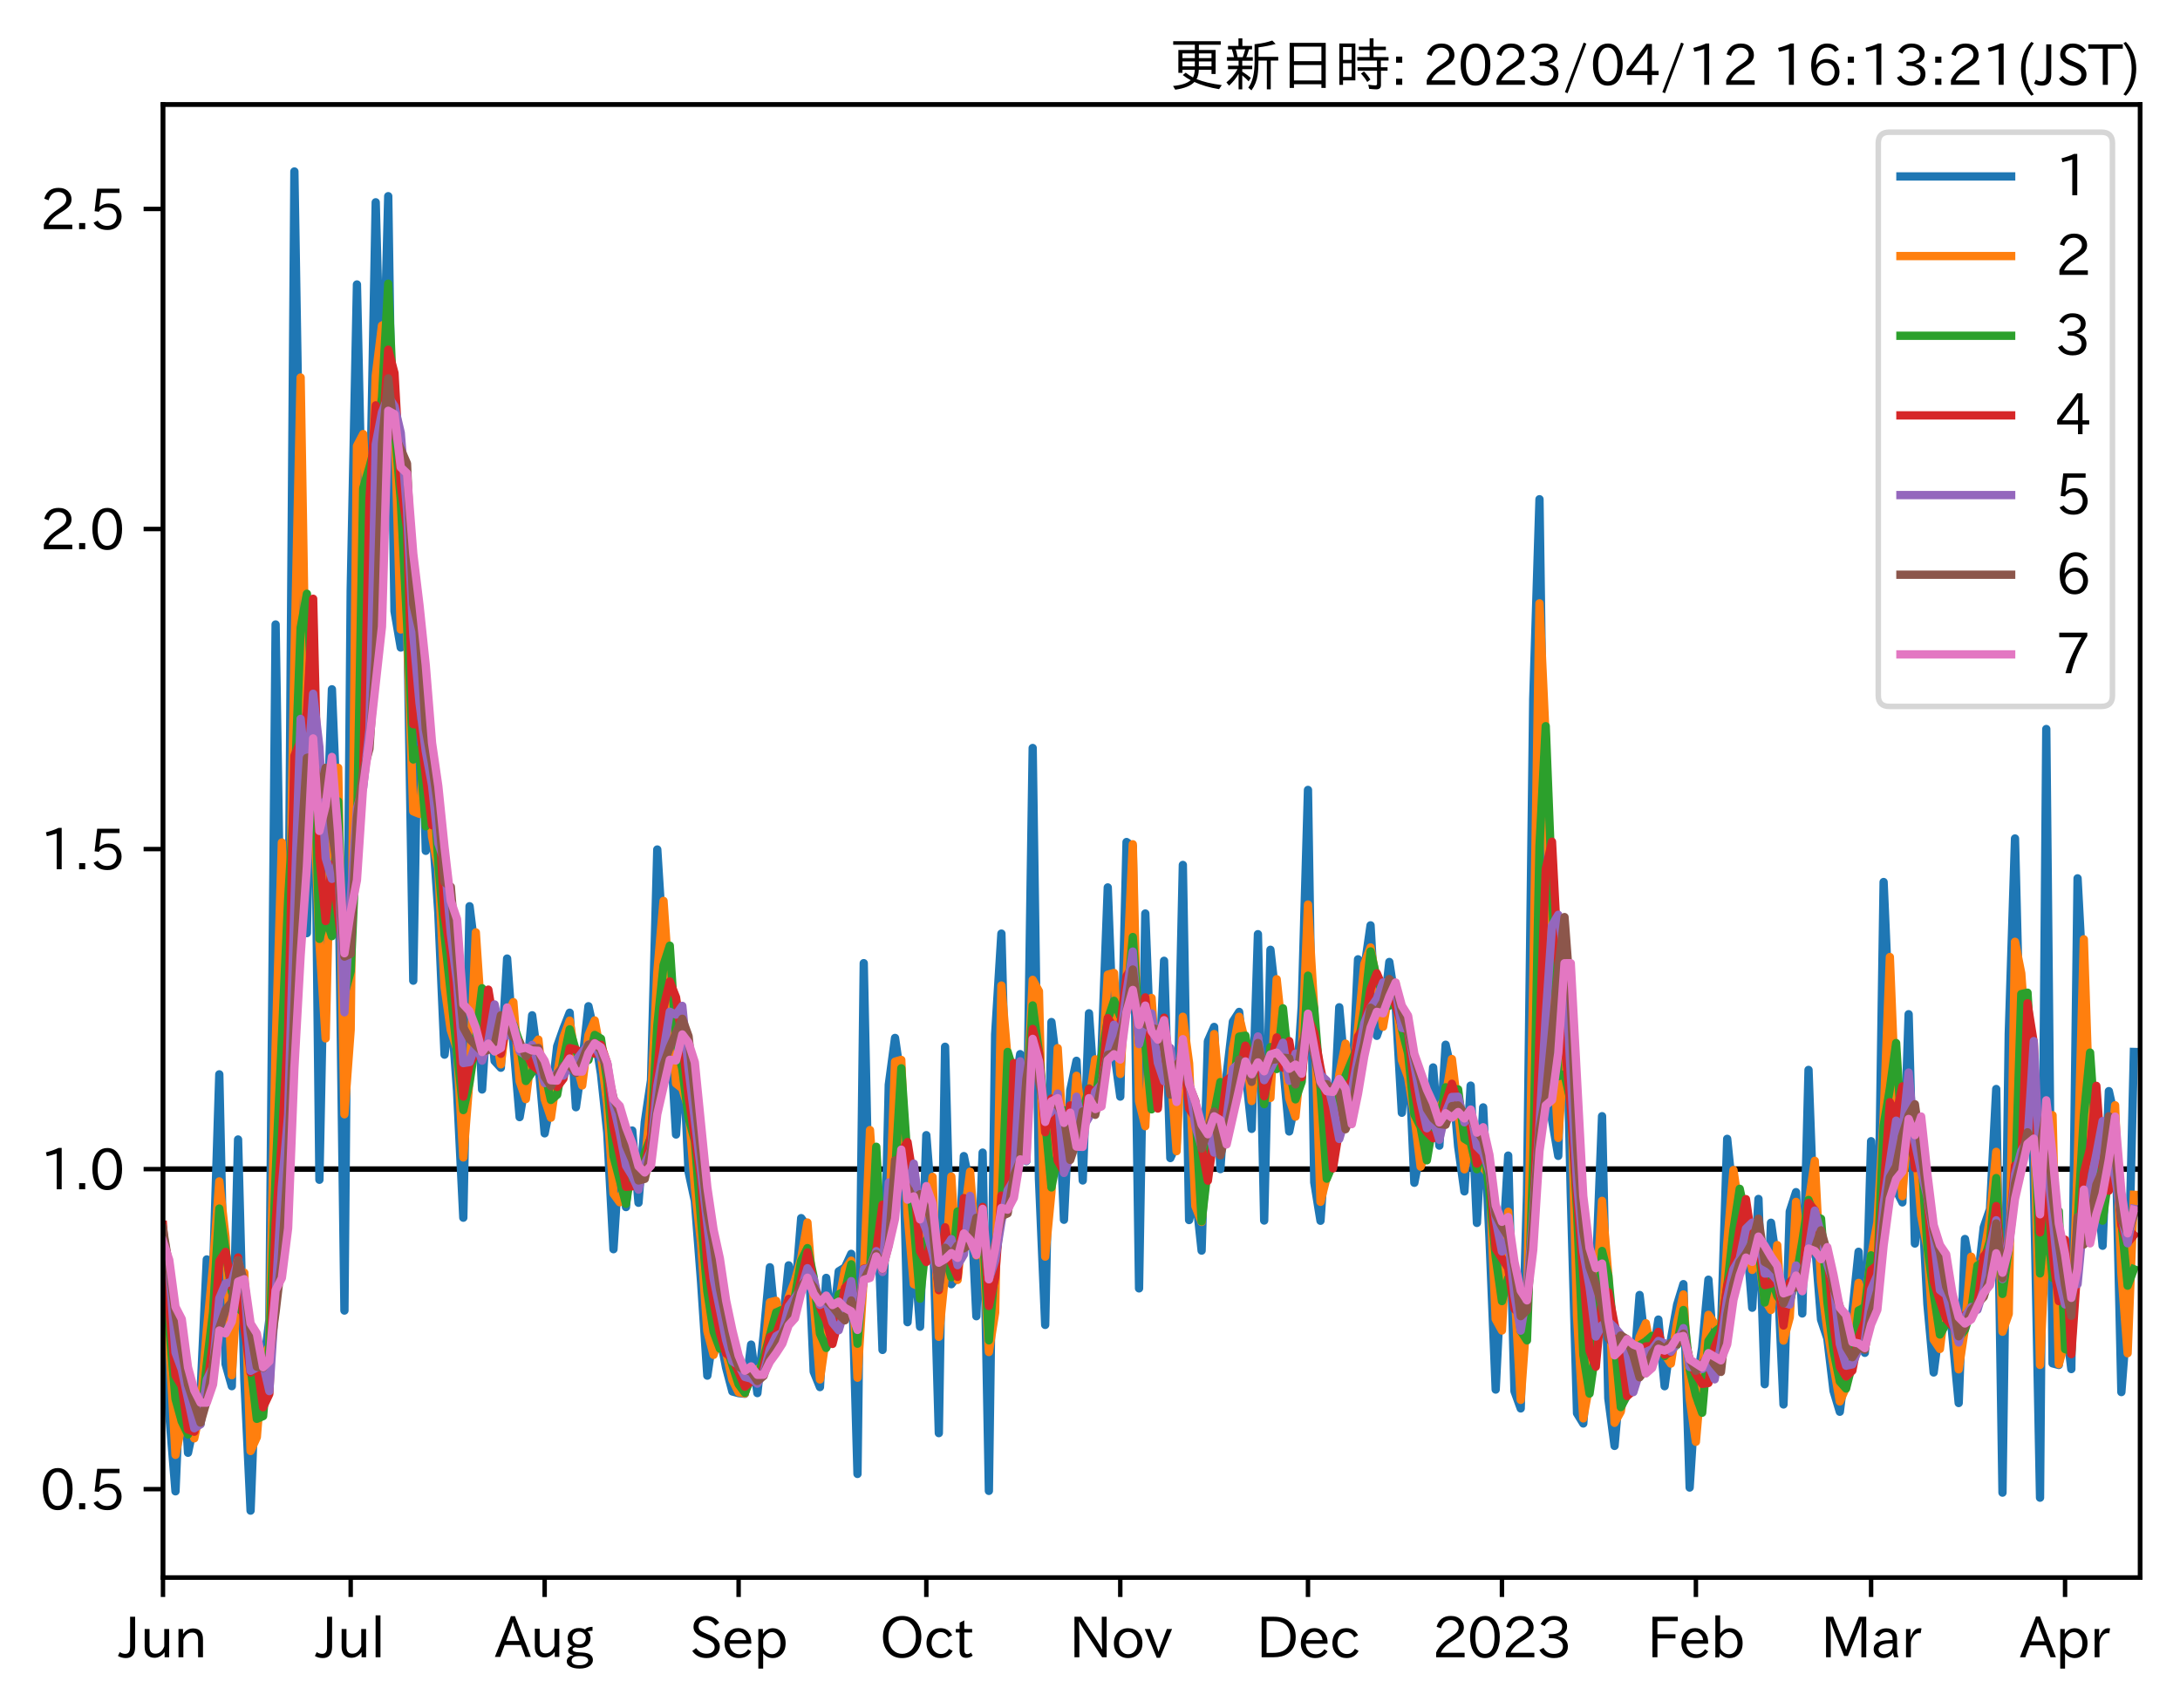 <?xml version="1.0" encoding="utf-8" standalone="no"?>
<!DOCTYPE svg PUBLIC "-//W3C//DTD SVG 1.1//EN"
  "http://www.w3.org/Graphics/SVG/1.1/DTD/svg11.dtd">
<svg xmlns:xlink="http://www.w3.org/1999/xlink" width="393.759pt" height="308.582pt" viewBox="0 0 393.759 308.582" xmlns="http://www.w3.org/2000/svg" version="1.1">
 <defs>
  <style type="text/css">*{stroke-linejoin: round; stroke-linecap: butt}</style>
 </defs>
 <g id="figure_1">
  <g id="patch_1">
   <path d="M 0 308.582 
L 393.759 308.582 
L 393.759 0 
L 0 0 
z
" style="fill: #ffffff"/>
  </g>
  <g id="axes_1">
   <g id="patch_2">
    <path d="M 29.439 284.991 
L 386.559 284.991 
L 386.559 18.879 
L 29.439 18.879 
z
" style="fill: #ffffff"/>
   </g>
   <g id="line2d_1">
    <path d="M 29.439 211.199 
L 386.559 211.199 
" clip-path="url(#pa473c53593)" style="fill: none; stroke: #000000; stroke-linecap: square"/>
   </g>
   <g id="matplotlib.axis_1">
    <g id="xtick_1">
     <g id="line2d_2">
      <defs>
       <path id="m2d370830a3" d="M 0 0 
L 0 3.5 
" style="stroke: #000000; stroke-width: 0.8"/>
      </defs>
      <g>
       <use xlink:href="#m2d370830a3" x="29.439" y="284.991" style="stroke: #000000; stroke-width: 0.8"/>
      </g>
     </g>
     <g id="text_1">
      <!-- Jun -->
      <g transform="translate(21.499 299.482) scale(0.1 -0.1)">
       <defs>
        <path id="IPAexGothic-4a" d="M 1819 4634 
L 1819 1234 
Q 1819 -31 763 -31 
Q 303 -31 -125 209 
L 84 644 
Q 378 447 694 447 
Q 1250 447 1250 1203 
L 1250 4634 
L 1819 4634 
z
" transform="scale(0.016)"/>
        <path id="IPAexGothic-75" d="M 3284 63 
L 2772 63 
L 2772 644 
Q 2300 0 1625 0 
Q 1072 0 763 375 
Q 519 678 519 1241 
L 519 3250 
L 1069 3250 
L 1069 1259 
Q 1069 466 1734 466 
Q 2406 466 2734 1291 
L 2734 3250 
L 3284 3250 
L 3284 63 
z
" transform="scale(0.016)"/>
        <path id="IPAexGothic-6e" d="M 3328 63 
L 2778 63 
L 2778 2041 
Q 2778 2853 2106 2853 
Q 1428 2853 1113 2041 
L 1113 63 
L 563 63 
L 563 3250 
L 1075 3250 
L 1075 2675 
Q 1525 3316 2222 3316 
Q 3328 3316 3328 2072 
L 3328 63 
z
" transform="scale(0.016)"/>
       </defs>
       <use xlink:href="#IPAexGothic-4a"/>
       <use xlink:href="#IPAexGothic-75" x="37.988"/>
       <use xlink:href="#IPAexGothic-6e" x="98.389"/>
      </g>
     </g>
    </g>
    <g id="xtick_2">
     <g id="line2d_3">
      <g>
       <use xlink:href="#m2d370830a3" x="63.343" y="284.991" style="stroke: #000000; stroke-width: 0.8"/>
      </g>
     </g>
     <g id="text_2">
      <!-- Jul -->
      <g transform="translate(57.073 299.482) scale(0.1 -0.1)">
       <defs>
        <path id="IPAexGothic-6c" d="M 1131 63 
L 581 63 
L 581 4794 
L 1131 4794 
L 1131 63 
z
" transform="scale(0.016)"/>
       </defs>
       <use xlink:href="#IPAexGothic-4a"/>
       <use xlink:href="#IPAexGothic-75" x="37.988"/>
       <use xlink:href="#IPAexGothic-6c" x="98.389"/>
      </g>
     </g>
    </g>
    <g id="xtick_3">
     <g id="line2d_4">
      <g>
       <use xlink:href="#m2d370830a3" x="98.377" y="284.991" style="stroke: #000000; stroke-width: 0.8"/>
      </g>
     </g>
     <g id="text_3">
      <!-- Aug -->
      <g transform="translate(89.395 299.424) scale(0.1 -0.1)">
       <defs>
        <path id="IPAexGothic-41" d="M 4056 63 
L 3444 63 
L 2938 1409 
L 1100 1409 
L 603 63 
L -6 63 
L 1806 4666 
L 2259 4666 
L 4056 63 
z
M 2778 1863 
L 2316 3078 
Q 2125 3588 2028 4000 
L 2009 4000 
Q 1897 3563 1716 3078 
L 1263 1863 
L 2778 1863 
z
" transform="scale(0.016)"/>
        <path id="IPAexGothic-67" d="M 1331 1150 
Q 1006 1122 1006 900 
Q 1006 613 1763 575 
L 2131 556 
Q 3303 497 3303 -294 
Q 3303 -700 2925 -959 
Q 2519 -1253 1794 -1253 
Q 1138 -1253 738 -1028 
Q 353 -809 353 -428 
Q 353 84 1075 247 
L 1075 269 
Q 506 413 506 778 
Q 506 1116 994 1297 
Q 456 1575 456 2181 
Q 456 2650 769 2963 
Q 1128 3322 1738 3322 
Q 2125 3322 2422 3153 
Q 2650 3453 3259 3463 
L 3259 3013 
Q 2838 3003 2703 2938 
Q 3034 2613 3034 2169 
Q 3034 1728 2734 1425 
Q 2400 1094 1813 1094 
Q 1563 1094 1331 1150 
z
M 1734 2919 
Q 1409 2919 1197 2706 
Q 988 2497 988 2181 
Q 988 1872 1184 1684 
Q 1397 1472 1756 1472 
Q 2094 1472 2297 1678 
Q 2503 1881 2503 2203 
Q 2503 2497 2297 2700 
Q 2081 2919 1734 2919 
z
M 1753 159 
Q 903 159 903 -366 
Q 903 -875 1800 -875 
Q 2378 -875 2638 -606 
Q 2772 -481 2772 -313 
Q 2772 159 1753 159 
z
" transform="scale(0.016)"/>
       </defs>
       <use xlink:href="#IPAexGothic-41"/>
       <use xlink:href="#IPAexGothic-75" x="63.721"/>
       <use xlink:href="#IPAexGothic-67" x="124.121"/>
      </g>
     </g>
    </g>
    <g id="xtick_4">
     <g id="line2d_5">
      <g>
       <use xlink:href="#m2d370830a3" x="133.411" y="284.991" style="stroke: #000000; stroke-width: 0.8"/>
      </g>
     </g>
     <g id="text_4">
      <!-- Sep -->
      <g transform="translate(124.536 299.482) scale(0.1 -0.1)">
       <defs>
        <path id="IPAexGothic-53" d="M 2919 3641 
Q 2563 4259 1853 4259 
Q 1453 4259 1213 4009 
Q 1028 3803 1028 3534 
Q 1028 3238 1266 3047 
Q 1444 2913 1984 2688 
L 2200 2597 
Q 2925 2306 3191 1953 
Q 3422 1644 3422 1259 
Q 3422 644 2969 288 
Q 2559 -31 1931 -31 
Q 881 -31 313 766 
L 753 1100 
Q 1203 459 1938 459 
Q 2288 459 2534 625 
Q 2841 847 2841 1216 
Q 2841 1503 2616 1728 
Q 2375 1959 1728 2206 
L 1541 2278 
Q 453 2694 453 3481 
Q 453 4006 806 4347 
Q 1203 4725 1863 4725 
Q 2841 4725 3359 3956 
L 2919 3641 
z
" transform="scale(0.016)"/>
        <path id="IPAexGothic-65" d="M 863 1594 
Q 891 1041 1209 722 
Q 1534 397 1997 397 
Q 2606 397 2963 966 
L 3322 728 
Q 2869 -31 1931 -31 
Q 1222 -31 766 422 
Q 306 884 306 1641 
Q 306 2444 788 2925 
Q 1216 3353 1856 3353 
Q 2459 3353 2866 2956 
Q 3322 2494 3322 1722 
L 3322 1594 
L 863 1594 
z
M 2756 1997 
Q 2709 2431 2450 2681 
Q 2194 2938 1844 2938 
Q 1438 2938 1150 2591 
Q 953 2356 894 1997 
L 2756 1997 
z
" transform="scale(0.016)"/>
        <path id="IPAexGothic-70" d="M 1075 2688 
Q 1525 3341 2206 3341 
Q 2769 3341 3172 2938 
Q 3641 2469 3641 1644 
Q 3641 841 3178 372 
Q 2775 -31 2200 -31 
Q 1569 -31 1106 497 
L 1106 -1216 
L 563 -1216 
L 563 3250 
L 1075 3250 
L 1075 2688 
z
M 1106 1950 
L 1106 1291 
Q 1106 897 1516 600 
Q 1791 403 2106 403 
Q 2469 403 2725 659 
Q 3066 997 3066 1631 
Q 3066 2200 2784 2559 
Q 2503 2900 2100 2900 
Q 1656 2900 1338 2484 
Q 1106 2184 1106 1950 
z
" transform="scale(0.016)"/>
       </defs>
       <use xlink:href="#IPAexGothic-53"/>
       <use xlink:href="#IPAexGothic-65" x="58.496"/>
       <use xlink:href="#IPAexGothic-70" x="115.381"/>
      </g>
     </g>
    </g>
    <g id="xtick_5">
     <g id="line2d_6">
      <g>
       <use xlink:href="#m2d370830a3" x="167.315" y="284.991" style="stroke: #000000; stroke-width: 0.8"/>
      </g>
     </g>
     <g id="text_5">
      <!-- Oct -->
      <g transform="translate(158.879 299.482) scale(0.1 -0.1)">
       <defs>
        <path id="IPAexGothic-4f" d="M 2541 4725 
Q 3456 4725 4044 4138 
Q 4709 3472 4709 2331 
Q 4709 1219 4031 550 
Q 3450 -31 2541 -31 
Q 1638 -31 1056 550 
Q 378 1219 378 2356 
Q 378 3469 1044 4138 
Q 1631 4725 2541 4725 
z
M 2541 4266 
Q 1953 4266 1531 3844 
Q 994 3303 994 2350 
Q 994 1391 1531 863 
Q 1947 447 2541 447 
Q 3131 447 3556 863 
Q 4094 1400 4094 2375 
Q 4094 3297 3550 3844 
Q 3138 4266 2541 4266 
z
" transform="scale(0.016)"/>
        <path id="IPAexGothic-63" d="M 3269 784 
Q 2834 -31 1900 -31 
Q 1228 -31 788 409 
Q 313 891 313 1663 
Q 313 2428 788 2913 
Q 1222 3347 1881 3347 
Q 2813 3347 3206 2541 
L 2763 2309 
Q 2484 2900 1900 2900 
Q 1516 2900 1234 2619 
Q 881 2266 881 1650 
Q 881 1069 1222 728 
Q 1522 428 1956 428 
Q 2547 428 2847 1016 
L 3269 784 
z
" transform="scale(0.016)"/>
        <path id="IPAexGothic-74" d="M 2125 241 
Q 1769 -6 1397 -6 
Q 653 -6 653 831 
L 653 2859 
L 219 2859 
L 219 3250 
L 653 3250 
L 653 3966 
L 1178 4228 
L 1178 3250 
L 2063 3250 
L 2063 2859 
L 1178 2859 
L 1178 906 
Q 1178 416 1513 416 
Q 1738 416 1941 588 
L 2125 241 
z
" transform="scale(0.016)"/>
       </defs>
       <use xlink:href="#IPAexGothic-4f"/>
       <use xlink:href="#IPAexGothic-63" x="79.688"/>
       <use xlink:href="#IPAexGothic-74" x="134.082"/>
      </g>
     </g>
    </g>
    <g id="xtick_6">
     <g id="line2d_7">
      <g>
       <use xlink:href="#m2d370830a3" x="202.348" y="284.991" style="stroke: #000000; stroke-width: 0.8"/>
      </g>
     </g>
     <g id="text_6">
      <!-- Nov -->
      <g transform="translate(193.1 299.482) scale(0.1 -0.1)">
       <defs>
        <path id="IPAexGothic-4e" d="M 4244 63 
L 3731 63 
L 1697 3150 
Q 1466 3500 1141 4097 
L 1116 4097 
L 1128 3797 
Q 1159 2803 1159 2469 
L 1159 63 
L 609 63 
L 609 4634 
L 1366 4634 
L 3113 1978 
Q 3453 1447 3713 966 
L 3738 966 
Q 3694 1897 3694 2469 
L 3694 4634 
L 4244 4634 
L 4244 63 
z
" transform="scale(0.016)"/>
        <path id="IPAexGothic-6f" d="M 1919 3341 
Q 2594 3341 3056 2888 
Q 3531 2413 3531 1638 
Q 3531 888 3066 422 
Q 2609 -31 1919 -31 
Q 1228 -31 781 416 
Q 313 881 313 1656 
Q 313 2413 788 2888 
Q 1241 3341 1919 3341 
z
M 1919 2919 
Q 1519 2919 1241 2631 
Q 888 2278 888 1650 
Q 888 1031 1234 684 
Q 1516 403 1919 403 
Q 2331 403 2609 691 
Q 2956 1038 2956 1672 
Q 2956 2269 2603 2631 
Q 2316 2919 1919 2919 
z
" transform="scale(0.016)"/>
        <path id="IPAexGothic-76" d="M 3103 3250 
L 1747 6 
L 1375 6 
L 25 3250 
L 628 3250 
L 1338 1388 
L 1522 844 
L 1569 703 
L 1588 703 
Q 1641 884 1822 1388 
L 2516 3250 
L 3103 3250 
z
" transform="scale(0.016)"/>
       </defs>
       <use xlink:href="#IPAexGothic-4e"/>
       <use xlink:href="#IPAexGothic-6f" x="75.977"/>
       <use xlink:href="#IPAexGothic-76" x="136.377"/>
      </g>
     </g>
    </g>
    <g id="xtick_7">
     <g id="line2d_8">
      <g>
       <use xlink:href="#m2d370830a3" x="236.252" y="284.991" style="stroke: #000000; stroke-width: 0.8"/>
      </g>
     </g>
     <g id="text_7">
      <!-- Dec -->
      <g transform="translate(226.904 299.482) scale(0.1 -0.1)">
       <defs>
        <path id="IPAexGothic-44" d="M 609 4634 
L 1984 4634 
Q 3159 4634 3791 4050 
Q 4456 3444 4456 2356 
Q 4456 1047 3516 441 
Q 2925 63 1941 63 
L 609 63 
L 609 4634 
z
M 1172 556 
L 1894 556 
Q 3853 556 3853 2356 
Q 3853 4147 1928 4147 
L 1172 4147 
L 1172 556 
z
" transform="scale(0.016)"/>
       </defs>
       <use xlink:href="#IPAexGothic-44"/>
       <use xlink:href="#IPAexGothic-65" x="75.684"/>
       <use xlink:href="#IPAexGothic-63" x="132.568"/>
      </g>
     </g>
    </g>
    <g id="xtick_8">
     <g id="line2d_9">
      <g>
       <use xlink:href="#m2d370830a3" x="271.286" y="284.991" style="stroke: #000000; stroke-width: 0.8"/>
      </g>
     </g>
     <g id="text_8">
      <!-- 2023 -->
      <g transform="translate(258.689 299.482) scale(0.1 -0.1)">
       <defs>
        <path id="IPAexGothic-32" d="M 3659 63 
L 447 63 
L 447 594 
Q 825 1475 1894 2203 
L 2072 2322 
Q 2619 2697 2791 2906 
Q 2988 3153 2988 3444 
Q 2988 3772 2756 4003 
Q 2500 4259 2084 4259 
Q 1250 4259 991 3328 
L 497 3506 
Q 853 4725 2116 4725 
Q 2806 4725 3216 4316 
Q 3575 3947 3575 3425 
Q 3575 3038 3344 2722 
Q 3131 2416 2366 1938 
L 2231 1856 
Q 1256 1253 978 569 
L 3659 569 
L 3659 63 
z
" transform="scale(0.016)"/>
        <path id="IPAexGothic-30" d="M 2038 4725 
Q 2881 4725 3334 3944 
Q 3694 3325 3694 2344 
Q 3694 1372 3334 741 
Q 2888 -31 2016 -31 
Q 1147 -31 700 741 
Q 341 1372 341 2350 
Q 341 3713 1000 4334 
Q 1419 4725 2038 4725 
z
M 2016 4266 
Q 1516 4266 1228 3759 
Q 934 3247 934 2344 
Q 934 1456 1222 947 
Q 1513 447 2016 447 
Q 2619 447 2909 1153 
Q 3100 1622 3100 2375 
Q 3100 3256 2806 3759 
Q 2509 4266 2016 4266 
z
" transform="scale(0.016)"/>
        <path id="IPAexGothic-33" d="M 2381 2419 
Q 3506 2216 3506 1278 
Q 3506 716 3128 356 
Q 2709 -31 1944 -31 
Q 797 -31 288 881 
L 756 1131 
Q 1109 441 1938 441 
Q 2425 441 2694 691 
Q 2950 928 2950 1291 
Q 2950 1719 2566 1978 
Q 2216 2213 1644 2213 
L 1363 2213 
L 1363 2669 
L 1656 2669 
Q 2231 2669 2534 2888 
Q 2859 3119 2859 3509 
Q 2859 3934 2494 4138 
Q 2259 4278 1931 4278 
Q 1238 4278 903 3578 
L 434 3803 
Q 897 4725 1938 4725 
Q 2597 4725 3006 4394 
Q 3416 4069 3416 3534 
Q 3416 3028 3019 2706 
Q 2763 2500 2381 2444 
L 2381 2419 
z
" transform="scale(0.016)"/>
       </defs>
       <use xlink:href="#IPAexGothic-32"/>
       <use xlink:href="#IPAexGothic-30" x="62.988"/>
       <use xlink:href="#IPAexGothic-32" x="125.977"/>
       <use xlink:href="#IPAexGothic-33" x="188.965"/>
      </g>
     </g>
    </g>
    <g id="xtick_9">
     <g id="line2d_10">
      <g>
       <use xlink:href="#m2d370830a3" x="306.32" y="284.991" style="stroke: #000000; stroke-width: 0.8"/>
      </g>
     </g>
     <g id="text_9">
      <!-- Feb -->
      <g transform="translate(297.497 299.482) scale(0.1 -0.1)">
       <defs>
        <path id="IPAexGothic-46" d="M 3469 4141 
L 1172 4141 
L 1172 2656 
L 3206 2656 
L 3206 2188 
L 1172 2188 
L 1172 63 
L 609 63 
L 609 4634 
L 3469 4634 
L 3469 4141 
z
" transform="scale(0.016)"/>
        <path id="IPAexGothic-62" d="M 1125 2731 
Q 1550 3341 2219 3341 
Q 2788 3341 3191 2938 
Q 3659 2469 3659 1644 
Q 3659 838 3191 372 
Q 2788 -31 2206 -31 
Q 1559 -31 1088 516 
L 1009 44 
L 581 44 
L 581 4794 
L 1125 4794 
L 1125 2731 
z
M 1125 1997 
L 1125 1253 
Q 1125 888 1528 600 
Q 1803 403 2119 403 
Q 2488 403 2744 659 
Q 3084 1009 3084 1631 
Q 3084 2194 2803 2553 
Q 2525 2900 2125 2900 
Q 1759 2900 1438 2578 
Q 1125 2266 1125 1997 
z
" transform="scale(0.016)"/>
       </defs>
       <use xlink:href="#IPAexGothic-46"/>
       <use xlink:href="#IPAexGothic-65" x="57.178"/>
       <use xlink:href="#IPAexGothic-62" x="114.062"/>
      </g>
     </g>
    </g>
    <g id="xtick_10">
     <g id="line2d_11">
      <g>
       <use xlink:href="#m2d370830a3" x="337.964" y="284.991" style="stroke: #000000; stroke-width: 0.8"/>
      </g>
     </g>
     <g id="text_10">
      <!-- Mar -->
      <g transform="translate(328.854 299.482) scale(0.1 -0.1)">
       <defs>
        <path id="IPAexGothic-4d" d="M 5147 63 
L 4597 63 
L 4597 2534 
Q 4597 3281 4634 4134 
L 4609 4134 
Q 4356 3409 4066 2675 
L 3066 209 
L 2650 209 
L 1641 2725 
Q 1328 3506 1128 4141 
L 1103 4141 
Q 1141 3131 1141 2553 
L 1141 63 
L 609 63 
L 609 4634 
L 1416 4634 
L 2503 1944 
Q 2697 1472 2869 906 
L 2888 906 
Q 3028 1416 3234 1931 
L 4316 4634 
L 5147 4634 
L 5147 63 
z
" transform="scale(0.016)"/>
        <path id="IPAexGothic-61" d="M 3156 63 
L 2672 63 
Q 2559 303 2531 556 
L 2509 556 
Q 2147 -25 1428 -25 
Q 934 -25 622 288 
Q 347 563 347 959 
Q 347 1947 2050 1997 
L 2478 2009 
L 2478 2175 
Q 2478 2509 2288 2700 
Q 2088 2900 1775 2900 
Q 1238 2900 969 2378 
L 494 2597 
Q 938 3328 1788 3328 
Q 2375 3328 2691 3000 
Q 2984 2706 2984 2169 
L 2984 997 
Q 2984 400 3156 63 
z
M 2491 1625 
L 2141 1619 
Q 903 1591 903 953 
Q 903 728 1050 581 
Q 1231 403 1525 403 
Q 1934 403 2234 703 
Q 2491 969 2491 1344 
L 2491 1625 
z
" transform="scale(0.016)"/>
        <path id="IPAexGothic-72" d="M 2309 3316 
L 2213 2769 
Q 2106 2791 2022 2791 
Q 1653 2791 1413 2444 
Q 1113 2006 1113 1675 
L 1113 63 
L 563 63 
L 563 3250 
L 1081 3250 
L 1056 2303 
L 1069 2303 
Q 1422 3341 2097 3341 
Q 2206 3341 2309 3316 
z
" transform="scale(0.016)"/>
       </defs>
       <use xlink:href="#IPAexGothic-4d"/>
       <use xlink:href="#IPAexGothic-61" x="90.186"/>
       <use xlink:href="#IPAexGothic-72" x="145.166"/>
      </g>
     </g>
    </g>
    <g id="xtick_11">
     <g id="line2d_12">
      <g>
       <use xlink:href="#m2d370830a3" x="372.998" y="284.991" style="stroke: #000000; stroke-width: 0.8"/>
      </g>
     </g>
     <g id="text_11">
      <!-- Apr -->
      <g transform="translate(364.855 299.482) scale(0.1 -0.1)">
       <use xlink:href="#IPAexGothic-41"/>
       <use xlink:href="#IPAexGothic-70" x="63.721"/>
       <use xlink:href="#IPAexGothic-72" x="125.83"/>
      </g>
     </g>
    </g>
   </g>
   <g id="matplotlib.axis_2">
    <g id="ytick_1">
     <g id="line2d_13">
      <defs>
       <path id="m1f1090f5d4" d="M 0 0 
L -3.5 0 
" style="stroke: #000000; stroke-width: 0.8"/>
      </defs>
      <g>
       <use xlink:href="#m1f1090f5d4" x="29.439" y="269.015" style="stroke: #000000; stroke-width: 0.8"/>
      </g>
     </g>
     <g id="text_12">
      <!-- 0.5 -->
      <g transform="translate(7.2 272.76) scale(0.1 -0.1)">
       <defs>
        <path id="IPAexGothic-2e" d="M 1184 63 
L 494 63 
L 494 753 
L 1184 753 
L 1184 63 
z
" transform="scale(0.016)"/>
        <path id="IPAexGothic-35" d="M 1178 2603 
Q 1634 2963 2172 2963 
Q 2816 2963 3241 2528 
Q 3638 2113 3638 1497 
Q 3638 938 3297 513 
Q 2869 -31 2031 -31 
Q 959 -31 469 784 
L 938 1028 
Q 1309 434 2013 434 
Q 2466 434 2769 716 
Q 3081 1013 3081 1503 
Q 3081 1966 2806 2241 
Q 2519 2528 2056 2528 
Q 1406 2528 1072 2028 
L 591 2091 
L 884 4634 
L 3406 4634 
L 3406 4153 
L 1341 4153 
L 1134 2603 
L 1178 2603 
z
" transform="scale(0.016)"/>
       </defs>
       <use xlink:href="#IPAexGothic-30"/>
       <use xlink:href="#IPAexGothic-2e" x="62.988"/>
       <use xlink:href="#IPAexGothic-35" x="89.404"/>
      </g>
     </g>
    </g>
    <g id="ytick_2">
     <g id="line2d_14">
      <g>
       <use xlink:href="#m1f1090f5d4" x="29.439" y="211.199" style="stroke: #000000; stroke-width: 0.8"/>
      </g>
     </g>
     <g id="text_13">
      <!-- 1.0 -->
      <g transform="translate(7.2 214.944) scale(0.1 -0.1)">
       <defs>
        <path id="IPAexGothic-31" d="M 2463 63 
L 1900 63 
L 1900 4103 
Q 1372 3922 788 3797 
L 684 4231 
Q 1519 4441 2106 4731 
L 2463 4731 
L 2463 63 
z
" transform="scale(0.016)"/>
       </defs>
       <use xlink:href="#IPAexGothic-31"/>
       <use xlink:href="#IPAexGothic-2e" x="62.988"/>
       <use xlink:href="#IPAexGothic-30" x="89.404"/>
      </g>
     </g>
    </g>
    <g id="ytick_3">
     <g id="line2d_15">
      <g>
       <use xlink:href="#m1f1090f5d4" x="29.439" y="153.383" style="stroke: #000000; stroke-width: 0.8"/>
      </g>
     </g>
     <g id="text_14">
      <!-- 1.5 -->
      <g transform="translate(7.2 157.129) scale(0.1 -0.1)">
       <use xlink:href="#IPAexGothic-31"/>
       <use xlink:href="#IPAexGothic-2e" x="62.988"/>
       <use xlink:href="#IPAexGothic-35" x="89.404"/>
      </g>
     </g>
    </g>
    <g id="ytick_4">
     <g id="line2d_16">
      <g>
       <use xlink:href="#m1f1090f5d4" x="29.439" y="95.568" style="stroke: #000000; stroke-width: 0.8"/>
      </g>
     </g>
     <g id="text_15">
      <!-- 2.0 -->
      <g transform="translate(7.2 99.313) scale(0.1 -0.1)">
       <use xlink:href="#IPAexGothic-32"/>
       <use xlink:href="#IPAexGothic-2e" x="62.988"/>
       <use xlink:href="#IPAexGothic-30" x="89.404"/>
      </g>
     </g>
    </g>
    <g id="ytick_5">
     <g id="line2d_17">
      <g>
       <use xlink:href="#m1f1090f5d4" x="29.439" y="37.752" style="stroke: #000000; stroke-width: 0.8"/>
      </g>
     </g>
     <g id="text_16">
      <!-- 2.5 -->
      <g transform="translate(7.2 41.498) scale(0.1 -0.1)">
       <use xlink:href="#IPAexGothic-32"/>
       <use xlink:href="#IPAexGothic-2e" x="62.988"/>
       <use xlink:href="#IPAexGothic-35" x="89.404"/>
      </g>
     </g>
    </g>
   </g>
   <g id="line2d_18">
    <path d="M 29.439 227.412 
L 30.569 255.472 
L 31.699 269.406 
L 32.829 242.946 
L 33.96 262.441 
L 36.22 251.639 
L 37.35 227.515 
L 38.48 229.941 
L 39.61 194.078 
L 40.74 246.404 
L 41.87 250.412 
L 43.001 205.847 
L 44.131 249.191 
L 45.261 272.895 
L 46.391 243.091 
L 47.521 247.56 
L 48.651 238.429 
L 49.781 112.81 
L 50.911 184.323 
L 52.042 181.499 
L 53.172 30.975 
L 55.432 168.571 
L 56.562 110.868 
L 57.692 213.126 
L 58.822 156.294 
L 59.952 124.518 
L 61.083 151.875 
L 62.213 236.752 
L 63.343 106.655 
L 64.473 51.387 
L 65.603 102.788 
L 66.733 95.926 
L 67.863 36.543 
L 68.993 79.378 
L 70.124 35.44 
L 71.254 110.397 
L 72.384 116.98 
L 73.514 109.726 
L 74.644 177.161 
L 75.774 110.815 
L 76.904 153.702 
L 78.035 148.461 
L 79.165 164.812 
L 80.295 190.526 
L 81.425 181.526 
L 82.555 197.097 
L 83.685 219.977 
L 84.815 163.71 
L 85.945 173.022 
L 87.076 196.818 
L 88.206 179.527 
L 89.336 191.661 
L 90.466 192.888 
L 91.596 173.159 
L 92.726 188.502 
L 93.856 201.809 
L 94.986 195.198 
L 96.117 183.412 
L 97.247 192.047 
L 98.377 204.738 
L 99.507 199.026 
L 100.637 189.017 
L 101.767 185.81 
L 102.897 182.942 
L 104.027 200.02 
L 105.158 192.032 
L 106.288 181.775 
L 107.418 186.871 
L 108.548 193.984 
L 109.678 204.601 
L 110.808 225.669 
L 111.938 207.99 
L 113.068 218.057 
L 114.199 204.233 
L 115.329 217.282 
L 116.459 202.721 
L 117.589 195.142 
L 118.719 153.461 
L 119.849 171.531 
L 120.979 185.829 
L 122.109 204.95 
L 123.24 187.736 
L 124.37 211.671 
L 125.5 216.921 
L 126.63 231.588 
L 127.76 248.51 
L 128.89 240.826 
L 130.02 241.3 
L 131.15 247.073 
L 132.281 251.368 
L 133.411 251.669 
L 134.541 251.785 
L 135.671 242.9 
L 136.801 251.663 
L 137.931 241.186 
L 139.061 228.93 
L 140.191 240.67 
L 141.322 239.69 
L 142.452 228.587 
L 143.582 234.115 
L 144.712 220.054 
L 145.842 221.634 
L 146.972 247.789 
L 148.102 250.578 
L 149.232 230.848 
L 150.363 240.571 
L 151.493 229.668 
L 152.623 228.965 
L 153.753 226.507 
L 154.883 266.268 
L 156.013 173.995 
L 157.143 228.352 
L 158.273 212.968 
L 159.404 243.864 
L 160.534 195.951 
L 161.664 187.501 
L 162.794 195.33 
L 163.924 238.856 
L 165.054 224.564 
L 166.184 239.675 
L 167.315 205.067 
L 168.445 219.658 
L 169.575 258.894 
L 170.705 189.096 
L 171.835 231.989 
L 172.965 230.452 
L 174.095 208.849 
L 175.225 214.413 
L 176.356 237.775 
L 177.486 208.216 
L 178.616 269.329 
L 179.746 186.857 
L 180.876 168.653 
L 182.006 211.199 
L 183.136 197.903 
L 184.266 190.428 
L 185.397 209.746 
L 186.527 135.124 
L 187.657 212.926 
L 188.787 239.344 
L 189.917 184.632 
L 191.047 193.893 
L 192.177 220.352 
L 193.307 197.002 
L 194.438 191.634 
L 195.568 213.254 
L 196.698 183.049 
L 197.828 199.198 
L 198.958 190.347 
L 200.088 160.31 
L 201.218 189.784 
L 202.348 198.104 
L 203.479 152.111 
L 204.609 152.92 
L 205.739 232.748 
L 206.869 165.024 
L 207.999 194.086 
L 209.129 199.838 
L 210.259 173.565 
L 211.389 209.205 
L 212.52 206.691 
L 213.65 156.25 
L 214.78 220.403 
L 215.91 215.285 
L 217.04 225.924 
L 218.17 188.099 
L 219.3 185.512 
L 220.43 211.199 
L 221.561 194.16 
L 222.691 184.552 
L 223.821 182.799 
L 226.081 203.93 
L 227.211 168.757 
L 228.341 220.491 
L 229.471 171.577 
L 231.732 192.116 
L 232.862 204.403 
L 233.992 198.988 
L 235.122 181.777 
L 236.252 142.697 
L 237.382 213.581 
L 238.512 220.53 
L 239.643 204.081 
L 240.773 205.292 
L 241.903 181.962 
L 243.033 194.794 
L 244.163 197.433 
L 245.293 173.296 
L 246.423 175.045 
L 247.553 167.162 
L 248.684 187.121 
L 249.814 183.834 
L 250.944 173.778 
L 252.074 181.239 
L 253.204 201.02 
L 254.334 187.829 
L 255.464 213.669 
L 256.595 207.769 
L 257.725 207.295 
L 258.855 192.832 
L 259.985 206.958 
L 261.115 188.728 
L 262.245 193.851 
L 263.375 207.103 
L 264.505 215.224 
L 265.636 196.114 
L 266.766 220.92 
L 267.896 200.047 
L 269.026 223.444 
L 270.156 251.025 
L 271.286 228.181 
L 272.416 208.755 
L 273.546 251.311 
L 274.677 254.432 
L 275.807 215.743 
L 276.937 126.299 
L 278.067 90.185 
L 279.197 169.011 
L 280.327 202.233 
L 281.457 208.81 
L 282.587 167.736 
L 283.718 215.685 
L 284.848 255.305 
L 285.978 257.151 
L 287.108 241.911 
L 288.238 230.364 
L 289.368 201.639 
L 290.498 252.591 
L 291.628 261.203 
L 292.759 248.191 
L 293.889 245.888 
L 295.019 248.529 
L 296.149 233.938 
L 297.279 243.874 
L 298.409 245.699 
L 299.539 238.379 
L 300.669 250.422 
L 301.8 242.025 
L 302.93 235.68 
L 304.06 231.978 
L 305.19 268.726 
L 306.32 251.01 
L 307.45 243.448 
L 308.58 231.174 
L 309.71 246.471 
L 310.841 240.806 
L 311.971 205.73 
L 313.101 216.742 
L 314.231 221.239 
L 315.361 222.05 
L 316.491 236.244 
L 317.621 216.588 
L 318.751 250.057 
L 319.882 220.887 
L 321.012 228.8 
L 322.142 253.713 
L 323.272 218.851 
L 324.402 215.358 
L 325.532 237.28 
L 326.662 193.279 
L 327.792 224.105 
L 328.923 238.38 
L 330.053 241.772 
L 331.183 251.27 
L 332.313 255.032 
L 334.573 237.066 
L 335.703 226.13 
L 336.833 244.387 
L 337.964 206.158 
L 339.094 233.766 
L 340.224 159.337 
L 341.354 185.328 
L 342.484 214.963 
L 343.614 217.212 
L 344.744 183.218 
L 345.875 224.646 
L 347.005 214.214 
L 348.135 235.629 
L 349.265 247.937 
L 350.395 239.212 
L 351.525 229.202 
L 353.785 253.458 
L 354.916 223.824 
L 356.046 230.111 
L 357.176 231.751 
L 358.306 221.725 
L 359.436 218.439 
L 360.566 196.729 
L 361.696 269.645 
L 362.826 186.806 
L 363.957 151.47 
L 365.087 196.795 
L 366.217 186.09 
L 367.347 212.367 
L 368.477 270.558 
L 369.607 131.696 
L 370.737 246.286 
L 371.867 246.583 
L 372.998 237.988 
L 374.128 247.319 
L 375.258 158.671 
L 376.388 179.975 
L 377.518 223.431 
L 378.648 212.644 
L 379.778 225.047 
L 380.908 197.113 
L 382.039 202.17 
L 383.169 251.481 
L 384.299 236.781 
L 385.429 190.034 
L 385.429 190.034 
" clip-path="url(#pa473c53593)" style="fill: none; stroke: #1f77b4; stroke-width: 1.5; stroke-linecap: square"/>
   </g>
   <g id="line2d_19">
    <path d="M 29.439 230.93 
L 30.569 242.602 
L 31.699 262.817 
L 32.829 257.426 
L 33.96 253.337 
L 35.09 259.836 
L 36.22 254.434 
L 37.35 240.415 
L 38.48 228.735 
L 39.61 213.418 
L 40.74 223.502 
L 41.87 248.433 
L 43.001 230.677 
L 44.131 229.913 
L 45.261 262.12 
L 46.391 259.625 
L 47.521 245.356 
L 48.651 243.119 
L 49.781 189.282 
L 50.911 152.19 
L 52.042 182.918 
L 53.172 119.473 
L 54.302 68.197 
L 55.432 137.67 
L 56.562 141.957 
L 57.692 170.127 
L 58.822 187.58 
L 59.952 141.084 
L 61.083 138.693 
L 62.213 201.293 
L 63.343 186 
L 64.473 80.567 
L 65.603 78.414 
L 66.733 99.383 
L 67.863 67.932 
L 68.993 58.815 
L 70.124 58.306 
L 71.254 75.699 
L 72.384 113.714 
L 73.514 113.384 
L 74.644 146.57 
L 75.774 147.022 
L 76.904 133.444 
L 78.035 151.101 
L 79.165 156.833 
L 80.295 178.224 
L 81.425 186.098 
L 82.555 189.532 
L 83.685 209.091 
L 84.815 194.808 
L 85.945 168.435 
L 87.076 185.419 
L 88.206 188.442 
L 89.336 185.725 
L 90.466 192.276 
L 91.596 183.362 
L 92.726 181.032 
L 93.856 195.324 
L 94.986 198.546 
L 96.117 189.431 
L 97.247 187.797 
L 98.377 198.549 
L 99.507 201.914 
L 100.637 194.115 
L 101.767 187.422 
L 102.897 184.383 
L 104.027 191.751 
L 105.158 196.087 
L 106.288 186.998 
L 107.418 184.346 
L 108.548 190.474 
L 109.678 199.403 
L 110.808 215.633 
L 111.938 217.185 
L 113.068 213.135 
L 114.199 211.352 
L 115.329 210.941 
L 116.459 210.229 
L 117.589 198.987 
L 118.719 175.732 
L 119.849 162.745 
L 122.109 195.738 
L 123.24 196.627 
L 124.37 200.268 
L 125.5 214.327 
L 126.63 224.517 
L 127.76 240.462 
L 128.89 244.758 
L 130.02 241.063 
L 131.15 244.236 
L 132.281 249.25 
L 133.411 251.519 
L 134.541 251.727 
L 135.671 247.467 
L 136.801 247.402 
L 137.931 246.596 
L 139.061 235.263 
L 140.191 234.987 
L 141.322 240.182 
L 142.452 234.305 
L 143.582 231.391 
L 144.712 227.332 
L 145.842 220.847 
L 148.102 249.196 
L 149.232 241.28 
L 150.363 235.839 
L 151.493 235.282 
L 152.623 229.317 
L 153.753 227.744 
L 154.883 248.883 
L 156.013 230.621 
L 157.143 204.148 
L 158.273 220.939 
L 159.404 229.636 
L 160.534 222.626 
L 161.664 191.792 
L 162.794 191.472 
L 163.924 219.272 
L 165.054 231.979 
L 166.184 232.421 
L 167.315 223.814 
L 168.445 212.595 
L 169.575 241.502 
L 170.705 230.098 
L 171.835 212.537 
L 172.965 231.223 
L 174.095 220.196 
L 175.225 211.665 
L 176.356 226.774 
L 177.486 224.053 
L 178.616 244.244 
L 179.746 237.116 
L 180.876 178.033 
L 183.136 204.732 
L 184.266 194.218 
L 185.397 200.456 
L 186.527 177.011 
L 187.657 179.06 
L 188.787 227.005 
L 189.917 215.294 
L 191.047 189.34 
L 192.177 207.855 
L 193.307 209.255 
L 194.438 194.345 
L 195.568 202.915 
L 196.698 199.041 
L 197.828 191.364 
L 198.958 194.847 
L 200.088 176.075 
L 201.218 175.764 
L 202.348 194.009 
L 203.479 176.86 
L 204.609 152.516 
L 205.739 198.917 
L 206.869 203.449 
L 207.999 180.274 
L 209.129 196.994 
L 210.259 187.319 
L 211.389 192.563 
L 212.52 207.955 
L 213.65 183.675 
L 214.78 192.092 
L 215.91 217.874 
L 217.04 220.738 
L 218.17 208.514 
L 219.3 186.811 
L 220.43 198.999 
L 221.561 202.972 
L 222.691 189.44 
L 223.821 183.678 
L 224.951 188.335 
L 226.081 198.897 
L 227.211 187.449 
L 228.341 197.18 
L 229.471 198.341 
L 230.602 176.895 
L 232.862 198.406 
L 233.992 201.725 
L 235.122 190.654 
L 236.252 163.401 
L 237.382 182.425 
L 238.512 217.11 
L 239.643 212.601 
L 240.773 204.688 
L 241.903 194.139 
L 243.033 188.527 
L 244.163 196.12 
L 245.293 185.88 
L 246.423 174.173 
L 247.553 171.154 
L 248.684 177.474 
L 249.814 185.487 
L 250.944 178.892 
L 252.074 177.555 
L 253.204 191.49 
L 254.334 194.589 
L 255.464 201.413 
L 256.595 210.756 
L 257.725 207.532 
L 258.855 200.27 
L 259.985 200.092 
L 261.115 198.166 
L 262.245 191.314 
L 263.375 200.651 
L 264.505 211.235 
L 265.636 206.046 
L 266.766 209.169 
L 267.896 210.953 
L 269.026 212.342 
L 270.156 238.302 
L 271.286 240.354 
L 272.416 218.904 
L 273.546 232.401 
L 274.677 252.888 
L 275.807 237.15 
L 276.937 177.578 
L 278.067 108.989 
L 279.197 133.576 
L 280.327 186.603 
L 281.457 205.566 
L 282.587 189.804 
L 283.718 193.855 
L 284.848 237.669 
L 285.978 256.234 
L 287.108 249.907 
L 288.238 236.321 
L 289.368 216.936 
L 290.498 230.425 
L 291.628 257.03 
L 292.759 254.991 
L 293.889 247.048 
L 295.019 247.219 
L 296.149 241.545 
L 297.279 239.046 
L 298.409 244.792 
L 299.539 242.118 
L 300.669 244.621 
L 301.8 246.333 
L 302.93 238.91 
L 304.06 233.847 
L 305.19 252.592 
L 306.32 260.457 
L 307.45 247.319 
L 308.58 237.522 
L 309.71 239.155 
L 310.841 243.687 
L 311.971 224.764 
L 313.101 211.367 
L 314.231 219.014 
L 315.361 221.645 
L 316.491 229.405 
L 317.621 226.898 
L 318.751 234.832 
L 319.882 236.644 
L 321.012 224.92 
L 322.142 242.168 
L 323.272 237.975 
L 324.402 217.118 
L 325.532 226.918 
L 326.662 217.471 
L 327.792 209.702 
L 328.923 231.509 
L 330.053 240.093 
L 332.313 253.175 
L 333.443 250.621 
L 335.703 231.755 
L 336.833 235.715 
L 337.964 227.087 
L 339.094 220.857 
L 340.224 201.979 
L 341.354 172.88 
L 342.484 201.015 
L 343.614 216.093 
L 344.744 201.361 
L 345.875 205.69 
L 347.005 219.556 
L 348.135 225.485 
L 349.265 242.006 
L 350.395 243.689 
L 351.525 234.342 
L 352.655 235.172 
L 353.785 247.37 
L 354.916 239.894 
L 356.046 227.017 
L 357.176 230.935 
L 358.306 226.864 
L 359.436 220.094 
L 360.566 208.079 
L 361.696 240.576 
L 362.826 237.347 
L 363.957 170.131 
L 365.087 175.823 
L 366.217 191.548 
L 367.347 199.907 
L 368.477 246.573 
L 369.607 222.041 
L 370.737 201.463 
L 371.867 246.435 
L 372.998 242.395 
L 374.128 242.783 
L 375.258 211.199 
L 376.388 169.684 
L 377.518 203.604 
L 378.648 218.171 
L 379.778 219.024 
L 380.908 211.926 
L 382.039 199.667 
L 383.169 229.913 
L 384.299 244.459 
L 385.429 215.842 
L 385.429 215.842 
" clip-path="url(#pa473c53593)" style="fill: none; stroke: #ff7f0e; stroke-width: 1.5; stroke-linecap: square"/>
   </g>
   <g id="line2d_20">
    <path d="M 29.439 229.123 
L 30.569 239.928 
L 31.699 252.699 
L 32.829 256.78 
L 33.96 259.139 
L 35.09 254.622 
L 36.22 257.208 
L 37.35 246.388 
L 38.48 237.056 
L 39.61 218.326 
L 41.87 233.387 
L 43.001 236.234 
L 44.131 237.293 
L 46.391 256.313 
L 47.521 255.823 
L 48.651 243.109 
L 49.781 212.365 
L 52.042 162.563 
L 53.172 143.841 
L 54.302 113.406 
L 55.432 107.257 
L 56.562 129.128 
L 57.692 169.61 
L 58.822 165.646 
L 59.952 169.116 
L 61.083 144.753 
L 62.213 179.648 
L 63.343 175.438 
L 64.473 150.711 
L 65.603 88.209 
L 66.733 84.394 
L 67.863 80.115 
L 68.993 71.805 
L 70.124 51.239 
L 71.254 76.932 
L 72.384 90.291 
L 73.514 112.393 
L 74.644 137.202 
L 75.774 135.363 
L 76.904 149.277 
L 78.035 138.585 
L 79.165 155.796 
L 80.295 168.9 
L 83.685 200.539 
L 84.815 195.575 
L 85.945 187.912 
L 87.076 178.525 
L 88.206 183.482 
L 89.336 189.524 
L 90.466 188.154 
L 91.596 186.184 
L 92.726 185.096 
L 93.856 188.316 
L 94.986 195.282 
L 96.117 193.688 
L 97.247 190.309 
L 98.377 193.69 
L 99.507 198.708 
L 100.637 197.755 
L 101.767 191.403 
L 102.897 185.945 
L 104.027 189.799 
L 105.158 191.845 
L 106.288 191.481 
L 107.418 186.956 
L 108.548 187.634 
L 109.678 195.356 
L 110.808 208.84 
L 113.068 217.477 
L 114.199 210.242 
L 115.329 213.363 
L 116.459 208.263 
L 117.589 205.402 
L 118.719 185.324 
L 119.849 174.344 
L 120.979 170.831 
L 122.109 188.12 
L 123.24 193.123 
L 124.37 201.849 
L 125.5 206.082 
L 126.63 220.403 
L 127.76 233.237 
L 128.89 240.584 
L 130.02 243.621 
L 131.15 243.115 
L 133.411 250.065 
L 134.541 251.608 
L 135.671 248.893 
L 136.801 248.891 
L 137.931 245.382 
L 140.191 237.102 
L 141.322 236.583 
L 142.452 236.477 
L 143.582 234.242 
L 144.712 227.752 
L 145.842 225.468 
L 146.972 230.719 
L 148.102 240.922 
L 149.232 243.507 
L 150.363 241.044 
L 151.493 233.827 
L 152.623 233.223 
L 153.753 228.389 
L 154.883 242.74 
L 156.013 229.269 
L 157.143 229.871 
L 158.273 207.161 
L 159.404 229.21 
L 160.534 219.501 
L 161.664 212.031 
L 162.794 192.982 
L 163.924 209.581 
L 165.054 221.066 
L 166.184 234.617 
L 167.315 224.065 
L 168.445 222.447 
L 169.575 230.765 
L 170.705 226.736 
L 171.835 230.732 
L 172.965 218.851 
L 174.095 224.281 
L 175.225 218.302 
L 176.356 221.124 
L 177.486 220.935 
L 178.616 242.142 
L 179.746 228.364 
L 180.876 218.449 
L 182.006 190.03 
L 183.136 193.727 
L 184.266 200.139 
L 185.397 199.611 
L 186.527 181.624 
L 187.657 190.092 
L 189.917 214.51 
L 191.047 208.573 
L 192.177 200.569 
L 193.307 204.342 
L 194.438 203.653 
L 195.568 200.974 
L 196.698 196.618 
L 197.828 199.093 
L 198.958 191.026 
L 200.088 184.214 
L 201.218 180.79 
L 202.348 183.611 
L 203.479 181.298 
L 204.609 169.271 
L 205.739 184.906 
L 206.869 188.492 
L 207.999 200.403 
L 209.129 187.109 
L 210.259 189.612 
L 211.389 195.033 
L 212.52 197.447 
L 213.65 192.748 
L 214.78 197.145 
L 215.91 200.314 
L 217.04 220.626 
L 219.3 201.296 
L 220.43 195.464 
L 221.561 197.406 
L 222.691 197.114 
L 223.821 187.261 
L 224.951 187.085 
L 226.081 193.742 
L 227.211 189.55 
L 228.341 199.47 
L 229.471 189.153 
L 230.602 193.119 
L 231.732 182.151 
L 232.862 193.164 
L 233.992 198.601 
L 235.122 195.401 
L 236.252 176.247 
L 237.382 182.209 
L 238.512 196.443 
L 239.643 212.928 
L 240.773 210.215 
L 241.903 197.539 
L 243.033 194.358 
L 245.293 188.916 
L 246.423 182.357 
L 247.553 171.871 
L 248.684 176.669 
L 249.814 179.625 
L 250.944 181.687 
L 252.074 179.678 
L 253.204 185.827 
L 254.334 190.281 
L 255.464 201.282 
L 256.595 203.568 
L 257.725 209.614 
L 258.855 202.821 
L 259.985 202.54 
L 261.115 196.412 
L 262.245 196.743 
L 263.375 196.796 
L 264.505 205.709 
L 265.636 206.4 
L 266.766 211.223 
L 267.896 206.204 
L 269.026 215.276 
L 270.156 227.043 
L 271.286 235.049 
L 272.416 230.894 
L 273.546 231.015 
L 274.677 240.404 
L 275.807 242.143 
L 276.937 209.559 
L 278.067 152.791 
L 279.197 131.18 
L 280.327 159.88 
L 281.457 194.435 
L 282.587 194.079 
L 283.718 199.039 
L 284.848 218.687 
L 285.978 244.704 
L 287.108 251.75 
L 288.238 243.878 
L 289.368 225.986 
L 290.498 230.404 
L 292.759 254.2 
L 293.889 252.077 
L 296.149 243.018 
L 297.279 242.328 
L 298.409 241.322 
L 299.539 242.708 
L 300.669 244.982 
L 301.8 243.765 
L 302.93 242.928 
L 304.06 236.657 
L 305.19 247.335 
L 306.32 252.068 
L 307.45 255.212 
L 308.58 242.265 
L 309.71 240.61 
L 310.841 239.709 
L 311.971 232.583 
L 313.101 222.157 
L 314.231 214.756 
L 315.361 220.035 
L 316.491 226.756 
L 317.621 225.307 
L 318.751 235.305 
L 319.882 230.401 
L 321.012 234.101 
L 322.142 235.597 
L 323.272 235.016 
L 324.402 230.998 
L 325.532 224.299 
L 326.662 216.771 
L 327.792 219.728 
L 328.923 220.169 
L 330.053 235.061 
L 331.183 243.991 
L 332.313 249.555 
L 333.443 250.838 
L 334.573 246.347 
L 335.703 236.74 
L 336.833 236.167 
L 337.964 226.769 
L 339.094 229.365 
L 340.224 203.388 
L 341.354 196.659 
L 342.484 188.424 
L 343.614 206.664 
L 344.744 206.07 
L 345.875 209.659 
L 347.005 208.601 
L 348.135 225.206 
L 349.265 233.602 
L 350.395 241.085 
L 351.525 239.116 
L 352.655 236.539 
L 353.785 241.725 
L 354.916 240.19 
L 356.046 236.748 
L 357.176 228.621 
L 358.306 227.958 
L 359.436 224.131 
L 360.566 212.814 
L 361.696 233.751 
L 362.826 225.457 
L 363.957 214.85 
L 365.087 179.577 
L 366.217 179.326 
L 367.347 198.878 
L 368.477 230.048 
L 369.607 218.911 
L 370.737 230.841 
L 371.867 218.787 
L 372.998 243.713 
L 374.128 244.069 
L 375.258 220.924 
L 376.388 201.609 
L 377.518 190.149 
L 378.648 206.694 
L 379.778 220.513 
L 380.908 212.166 
L 382.039 208.762 
L 384.299 232.258 
L 385.429 229.284 
L 385.429 229.284 
" clip-path="url(#pa473c53593)" style="fill: none; stroke: #2ca02c; stroke-width: 1.5; stroke-linecap: square"/>
   </g>
   <g id="line2d_21">
    <path d="M 29.439 221.275 
L 30.569 236.505 
L 31.699 248.479 
L 32.829 250.372 
L 33.96 258.241 
L 35.09 258.642 
L 36.22 253.888 
L 37.35 250.743 
L 38.48 242.559 
L 39.61 227.833 
L 40.74 226.153 
L 41.87 232.537 
L 43.001 227.154 
L 44.131 239.663 
L 45.261 247.95 
L 46.391 246.125 
L 47.521 254.22 
L 48.651 251.825 
L 49.781 220.969 
L 50.911 205.919 
L 52.042 186.136 
L 53.172 136.533 
L 54.302 133.904 
L 55.432 128.78 
L 56.562 108.165 
L 57.692 154.662 
L 58.822 166.382 
L 59.952 156.223 
L 62.213 174.127 
L 63.343 164.057 
L 64.473 151.003 
L 65.603 139.789 
L 66.733 90.162 
L 67.863 73.227 
L 68.993 79.931 
L 70.124 63.163 
L 71.254 67.395 
L 72.384 87.609 
L 73.514 95.307 
L 74.644 130.829 
L 75.774 130.924 
L 78.035 149.073 
L 79.165 145.515 
L 80.295 165.231 
L 81.425 172.156 
L 82.555 183.99 
L 83.685 198.107 
L 84.815 192.196 
L 85.945 190.268 
L 87.076 190.194 
L 88.206 178.776 
L 89.336 185.572 
L 90.466 190.373 
L 91.596 184.548 
L 92.726 186.767 
L 93.856 189.473 
L 94.986 190.069 
L 96.117 192.41 
L 99.507 195.044 
L 100.637 196.351 
L 101.767 194.867 
L 102.897 189.335 
L 104.027 189.604 
L 105.158 190.361 
L 106.288 189.395 
L 107.418 190.343 
L 108.548 188.747 
L 109.678 192.085 
L 110.808 203.694 
L 111.938 208.628 
L 113.068 214.391 
L 114.199 214.306 
L 115.329 212.043 
L 116.459 210.792 
L 117.589 205.111 
L 119.849 181.995 
L 120.979 177.3 
L 122.109 180.166 
L 123.24 188.024 
L 124.37 198.023 
L 126.63 213.037 
L 127.76 228.257 
L 128.89 235.195 
L 130.02 240.763 
L 131.15 244.498 
L 132.281 245.259 
L 134.541 250.499 
L 135.671 249.519 
L 136.801 249.595 
L 137.931 247.032 
L 139.061 241.548 
L 140.191 240.988 
L 142.452 234.647 
L 143.582 235.892 
L 145.842 226.257 
L 146.972 231.579 
L 148.102 236.122 
L 149.232 238.507 
L 150.363 242.783 
L 151.493 238.332 
L 152.623 232.635 
L 153.753 231.587 
L 154.883 239.647 
L 156.013 229.193 
L 157.143 229.041 
L 158.273 225.896 
L 159.404 217.633 
L 160.534 221.786 
L 161.664 212.266 
L 162.794 208.066 
L 163.924 206.313 
L 165.054 213.521 
L 166.184 226.061 
L 167.315 227.981 
L 168.445 222.98 
L 169.575 233.074 
L 170.705 221.71 
L 171.835 228.076 
L 172.965 230.662 
L 174.095 216.433 
L 175.225 221.899 
L 176.356 223.537 
L 177.486 218.035 
L 178.616 235.928 
L 179.746 230.806 
L 180.876 215.976 
L 182.006 216.68 
L 183.136 192.042 
L 184.266 192.91 
L 185.397 202.612 
L 186.527 185.877 
L 187.657 190.176 
L 188.787 204.537 
L 189.917 198.449 
L 191.047 209.677 
L 192.177 211.635 
L 193.307 199.687 
L 194.438 201.282 
L 195.568 206.126 
L 196.698 196.714 
L 197.828 197.268 
L 198.958 196.961 
L 200.088 183.924 
L 201.218 185.627 
L 202.348 185.326 
L 203.479 176.313 
L 204.609 174.67 
L 205.739 188.327 
L 206.869 180.177 
L 209.129 200.262 
L 210.259 183.84 
L 211.389 194.797 
L 212.52 198.049 
L 213.65 188.19 
L 214.78 200.271 
L 215.91 201.939 
L 217.04 207.269 
L 218.17 213.29 
L 219.3 204.949 
L 220.43 203.848 
L 221.561 195.139 
L 222.691 194.306 
L 223.821 193.674 
L 224.951 188.889 
L 226.081 191.502 
L 227.211 187.893 
L 228.341 198.041 
L 229.471 193.006 
L 230.602 187.405 
L 231.732 192.869 
L 232.862 188.067 
L 233.992 194.645 
L 235.122 194.587 
L 236.252 183.841 
L 237.382 186.6 
L 238.512 192.922 
L 239.643 198.396 
L 240.773 211.066 
L 243.033 196.858 
L 244.163 195.133 
L 245.293 187.21 
L 246.423 185.572 
L 247.553 178.7 
L 248.684 175.833 
L 249.814 178.493 
L 250.944 178.185 
L 252.074 181.575 
L 253.204 185.331 
L 254.334 186.33 
L 255.464 196.546 
L 256.595 202.936 
L 257.725 204.511 
L 258.855 205.627 
L 259.985 203.868 
L 261.115 199.222 
L 262.245 195.776 
L 263.375 199.414 
L 264.505 201.67 
L 265.636 203.378 
L 266.766 210.206 
L 267.896 208.525 
L 269.026 210.766 
L 270.156 225.546 
L 272.416 229.083 
L 273.546 236.465 
L 274.677 237.498 
L 275.807 234.806 
L 276.937 221.778 
L 278.067 187.059 
L 279.197 156.996 
L 280.327 152.052 
L 281.457 173.746 
L 282.587 188.212 
L 283.718 199.845 
L 284.848 216.298 
L 287.108 244.014 
L 288.238 246.895 
L 289.368 234.888 
L 290.498 233.419 
L 291.628 239.248 
L 292.759 243.609 
L 293.889 252.206 
L 295.019 251.205 
L 296.149 244.342 
L 297.279 243.232 
L 298.409 243.184 
L 299.539 240.596 
L 300.669 244.706 
L 301.8 244.253 
L 302.93 241.813 
L 304.06 240.315 
L 305.19 246.04 
L 306.32 248.27 
L 307.45 250.001 
L 308.58 249.838 
L 309.71 243.337 
L 310.841 240.659 
L 311.971 232.233 
L 313.101 228.85 
L 314.231 221.928 
L 315.361 216.626 
L 316.491 224.341 
L 317.621 224.305 
L 318.751 232.157 
L 319.882 231.896 
L 321.012 230.003 
L 322.142 239.449 
L 323.272 231.671 
L 324.402 230.453 
L 325.532 232.609 
L 326.662 217.295 
L 327.792 218.652 
L 328.923 224.731 
L 330.053 226.036 
L 331.183 239.413 
L 332.313 246.901 
L 333.443 248.666 
L 334.573 247.607 
L 335.703 241.709 
L 336.833 238.716 
L 337.964 229.449 
L 339.094 228.566 
L 340.224 215.237 
L 341.354 199.101 
L 342.484 201.498 
L 343.614 196.262 
L 344.744 201.188 
L 345.875 211.008 
L 347.005 210.815 
L 348.135 216.029 
L 349.265 231.439 
L 350.395 235.037 
L 351.525 238.257 
L 352.655 239.534 
L 353.785 241.103 
L 354.916 237.564 
L 356.046 237.773 
L 357.176 235.524 
L 358.306 226.94 
L 359.436 225.66 
L 360.566 217.876 
L 361.696 230.88 
L 362.826 223.746 
L 363.957 210.572 
L 365.087 210.586 
L 366.217 181.233 
L 367.347 188.388 
L 368.477 222.632 
L 369.607 211.504 
L 370.737 226.523 
L 371.867 235.045 
L 372.998 223.945 
L 374.128 244.629 
L 376.388 211.905 
L 377.518 207.462 
L 378.648 196.157 
L 379.778 211.571 
L 380.908 215.092 
L 382.039 209.745 
L 383.169 221.302 
L 384.299 224.484 
L 385.429 223.116 
L 385.429 223.116 
" clip-path="url(#pa473c53593)" style="fill: none; stroke: #d62728; stroke-width: 1.5; stroke-linecap: square"/>
   </g>
   <g id="line2d_22">
    <path d="M 29.439 222.506 
L 30.569 229.225 
L 31.699 244.328 
L 32.829 247.402 
L 35.09 258.019 
L 36.22 257.295 
L 37.35 249.244 
L 38.48 246.974 
L 39.61 234.541 
L 40.74 231.862 
L 41.87 231.554 
L 43.001 227.718 
L 44.131 232.013 
L 45.261 247.643 
L 47.521 246.414 
L 48.651 251.305 
L 49.781 234.325 
L 50.911 214.484 
L 52.042 201.388 
L 53.172 163.586 
L 54.302 129.858 
L 55.432 141.397 
L 56.562 125.321 
L 57.692 134.973 
L 58.822 154.989 
L 59.952 158.767 
L 61.083 155.362 
L 62.213 182.873 
L 63.343 162.533 
L 64.473 145.999 
L 65.603 142.271 
L 66.733 131.74 
L 67.863 80.296 
L 68.993 74.469 
L 70.124 71.612 
L 71.254 73.37 
L 72.384 78.17 
L 73.514 92.206 
L 74.644 114.651 
L 75.774 126.98 
L 76.904 135.707 
L 78.035 141.82 
L 79.165 152.339 
L 80.295 155.573 
L 81.425 168.63 
L 82.555 177.501 
L 83.685 192.046 
L 84.815 191.864 
L 85.945 188.562 
L 87.076 191.604 
L 88.206 188.125 
L 89.336 181.448 
L 90.466 187.067 
L 91.596 187.091 
L 92.726 185.348 
L 93.856 189.914 
L 94.986 190.638 
L 96.117 188.763 
L 98.377 195.654 
L 99.507 195.075 
L 100.637 193.86 
L 101.767 194.308 
L 102.897 192.564 
L 104.027 191.542 
L 106.288 188.685 
L 107.418 188.894 
L 108.548 191.079 
L 109.678 192.074 
L 110.808 199.593 
L 111.938 204.566 
L 113.068 210.577 
L 114.199 212.429 
L 115.329 214.908 
L 116.459 210.236 
L 117.589 207.818 
L 118.719 196.188 
L 119.849 189.862 
L 120.979 182.77 
L 122.109 183.292 
L 123.24 181.712 
L 124.37 193.113 
L 126.63 211.464 
L 128.89 230.91 
L 131.15 242.064 
L 132.281 245.92 
L 133.411 246.584 
L 134.541 248.742 
L 135.671 249.036 
L 136.801 249.953 
L 137.931 247.982 
L 139.061 243.702 
L 140.191 241.373 
L 141.322 240.73 
L 142.452 235.994 
L 144.712 232.925 
L 145.842 229.1 
L 146.972 230.988 
L 148.102 235.724 
L 149.232 235.091 
L 150.363 238.924 
L 151.493 240.31 
L 152.623 236.533 
L 153.753 231.44 
L 154.883 239.833 
L 156.013 229.288 
L 157.143 229.026 
L 158.273 226.019 
L 159.404 229.777 
L 160.534 213.605 
L 161.664 215.681 
L 162.794 209.063 
L 163.924 214.984 
L 165.054 210.207 
L 166.184 219.315 
L 167.315 222.174 
L 168.445 226.37 
L 169.575 231.431 
L 170.705 225.577 
L 171.835 223.851 
L 172.965 228.556 
L 174.095 226.649 
L 175.225 216.032 
L 176.356 225.286 
L 177.486 220.64 
L 178.616 231.061 
L 179.746 227.731 
L 180.876 220.726 
L 182.006 215.037 
L 183.136 213.157 
L 184.266 191.721 
L 185.397 196.461 
L 186.527 191.35 
L 187.657 191.758 
L 188.787 201.837 
L 189.917 200.792 
L 191.047 197.55 
L 192.177 211.894 
L 193.307 208.846 
L 194.438 198.116 
L 195.568 203.773 
L 196.698 201.828 
L 197.828 197.215 
L 198.958 195.912 
L 201.218 185.116 
L 202.348 188.216 
L 203.479 179.231 
L 204.609 171.901 
L 205.739 188.62 
L 206.869 183.952 
L 207.999 183.071 
L 209.129 191.958 
L 210.259 195.324 
L 211.389 189.317 
L 212.52 197.266 
L 213.65 190.602 
L 214.78 195.331 
L 215.91 203.428 
L 217.04 207.154 
L 218.17 203.66 
L 219.3 208.21 
L 220.43 206.226 
L 221.561 201.969 
L 222.691 193.087 
L 223.821 192.08 
L 224.951 193.671 
L 226.081 192.038 
L 227.211 187.231 
L 228.341 195.128 
L 229.471 193.137 
L 230.602 190.879 
L 231.732 188.361 
L 232.862 195.26 
L 233.992 190.323 
L 235.122 192.166 
L 236.252 185.536 
L 237.382 190.356 
L 238.512 194.158 
L 239.643 195.232 
L 240.773 199.806 
L 241.903 205.755 
L 243.033 201.981 
L 244.163 196.973 
L 246.423 184.857 
L 247.553 182.068 
L 248.684 180.424 
L 249.814 177.468 
L 250.944 177.562 
L 252.074 178.801 
L 253.204 185.691 
L 254.334 185.834 
L 256.595 198.872 
L 257.725 203.82 
L 258.855 202.259 
L 259.985 205.894 
L 261.115 200.979 
L 262.245 198.166 
L 263.375 198.124 
L 264.505 202.746 
L 265.636 200.578 
L 266.766 207.105 
L 267.896 208.242 
L 269.026 211.672 
L 270.156 220.245 
L 271.286 226.079 
L 272.416 223.864 
L 273.546 233.999 
L 274.677 240.384 
L 275.807 233.518 
L 276.937 219.293 
L 278.067 203.251 
L 279.197 183.623 
L 280.327 167.198 
L 281.457 165.253 
L 282.587 172.563 
L 283.718 194.203 
L 284.848 213.618 
L 285.978 226.041 
L 287.108 232.463 
L 288.238 241.448 
L 289.368 239.392 
L 290.498 238.738 
L 291.628 239.787 
L 292.759 241.115 
L 293.889 244.07 
L 295.019 251.484 
L 297.279 244.249 
L 298.409 243.732 
L 299.539 242.244 
L 300.669 242.657 
L 301.8 244.177 
L 302.93 242.605 
L 304.06 239.931 
L 305.19 246.936 
L 306.32 247.059 
L 307.45 247.329 
L 308.58 246.558 
L 309.71 249.176 
L 310.841 242.837 
L 311.971 234.59 
L 313.101 229.32 
L 314.231 227.373 
L 315.361 221.952 
L 316.491 220.863 
L 317.621 222.835 
L 318.751 230.068 
L 319.882 230.004 
L 321.012 231.285 
L 322.142 235.292 
L 323.272 235.671 
L 324.402 228.612 
L 325.532 231.859 
L 326.662 225.801 
L 327.792 218.692 
L 328.923 222.922 
L 330.053 228.393 
L 331.183 231.681 
L 332.313 242.788 
L 333.443 246.709 
L 334.573 246.473 
L 335.703 243.713 
L 336.833 242.252 
L 337.964 232.996 
L 339.094 230.328 
L 340.224 217.506 
L 342.484 202.444 
L 343.614 204.811 
L 344.744 193.752 
L 345.875 206.275 
L 347.005 211.657 
L 348.135 216.267 
L 349.265 223.305 
L 350.395 233.047 
L 351.525 233.899 
L 352.655 238.767 
L 353.785 242.516 
L 354.916 237.896 
L 356.046 236.121 
L 357.176 236.6 
L 358.306 232.918 
L 359.436 225.295 
L 360.566 220.441 
L 361.696 231.055 
L 362.826 223.345 
L 363.957 212.189 
L 365.087 207.938 
L 366.217 206.054 
L 367.347 188.073 
L 368.477 211.199 
L 369.607 208.702 
L 371.867 230.901 
L 372.998 235.641 
L 374.128 229.114 
L 375.258 231.978 
L 376.388 219.871 
L 378.648 208.517 
L 379.778 202.527 
L 380.908 208.815 
L 382.039 212.62 
L 383.169 219.624 
L 384.299 224.597 
L 385.429 218.37 
L 385.429 218.37 
" clip-path="url(#pa473c53593)" style="fill: none; stroke: #9467bd; stroke-width: 1.5; stroke-linecap: square"/>
   </g>
   <g id="line2d_23">
    <path d="M 29.439 221.989 
L 30.569 228.905 
L 31.699 237.484 
L 33.96 250.133 
L 36.22 256.995 
L 37.35 253.039 
L 39.61 239.915 
L 40.74 236.633 
L 41.87 235.24 
L 43.001 227.684 
L 44.131 231.67 
L 45.261 240.522 
L 46.391 246.902 
L 47.521 247.095 
L 48.651 245.135 
L 49.781 236.987 
L 50.911 227.417 
L 52.042 209.559 
L 54.302 154.48 
L 55.432 136.913 
L 56.562 136.627 
L 57.692 143.651 
L 58.822 138.703 
L 59.952 150.25 
L 61.083 157.638 
L 62.213 172.806 
L 63.343 172.309 
L 64.473 147.757 
L 65.603 139.424 
L 66.733 135.25 
L 67.863 118.38 
L 68.993 80.143 
L 70.124 68.348 
L 71.254 78.528 
L 73.514 83.732 
L 74.644 109.143 
L 75.774 114.017 
L 76.904 131.704 
L 78.035 137.895 
L 79.165 145.867 
L 80.295 159.376 
L 81.425 160.2 
L 82.555 173.775 
L 83.685 185.603 
L 84.815 187.691 
L 87.076 189.974 
L 88.206 189.662 
L 89.336 188.72 
L 90.466 183.42 
L 91.596 184.839 
L 92.726 187.328 
L 93.856 188.235 
L 94.986 190.809 
L 96.117 189.459 
L 97.247 189.316 
L 98.377 194.488 
L 99.507 196.222 
L 100.637 194.084 
L 101.767 192.551 
L 102.897 192.478 
L 104.027 193.836 
L 105.158 191.624 
L 106.288 188.74 
L 107.418 188.385 
L 108.548 189.755 
L 109.678 193.432 
L 110.808 198.363 
L 111.938 201.033 
L 113.068 206.925 
L 114.199 209.543 
L 115.329 213.253 
L 116.459 212.963 
L 117.589 207.847 
L 119.849 192.369 
L 120.979 189.198 
L 123.24 184.042 
L 124.37 187.199 
L 127.76 218.675 
L 128.89 224.781 
L 130.02 232.725 
L 132.281 243.691 
L 133.411 246.908 
L 134.541 247.475 
L 135.671 247.797 
L 136.801 249.48 
L 137.931 248.557 
L 139.061 245.086 
L 140.191 243.204 
L 142.452 238.815 
L 144.712 232.27 
L 145.842 231.131 
L 146.972 232.497 
L 148.102 234.572 
L 149.232 234.929 
L 150.363 236.028 
L 151.493 237.445 
L 152.623 238.515 
L 153.753 234.934 
L 154.883 238.396 
L 156.013 231.266 
L 157.143 229.133 
L 158.273 226.516 
L 159.404 229.239 
L 160.534 224.818 
L 161.664 209.622 
L 162.794 212.522 
L 165.054 216.641 
L 166.184 215.733 
L 167.315 217.062 
L 168.445 221.759 
L 169.575 232.71 
L 170.705 225.409 
L 171.835 226.675 
L 172.965 224.982 
L 174.095 225.516 
L 175.225 224.706 
L 176.356 219.993 
L 177.486 222.622 
L 178.616 230.96 
L 179.746 224.808 
L 180.876 219.699 
L 182.006 219.195 
L 183.136 212.348 
L 184.266 209.651 
L 185.397 194.907 
L 186.527 187.807 
L 187.657 195.211 
L 188.787 201.19 
L 189.917 199.121 
L 191.047 199.668 
L 192.177 201.664 
L 193.307 209.536 
L 194.438 206.138 
L 195.568 200.772 
L 196.698 200.539 
L 197.828 201.394 
L 200.088 190.557 
L 201.218 190.248 
L 202.348 187.368 
L 203.479 182.764 
L 204.609 175.14 
L 205.739 184.26 
L 207.999 185.693 
L 209.129 186.012 
L 210.259 189.053 
L 211.389 197.746 
L 212.52 192.378 
L 213.65 191.189 
L 214.78 196.093 
L 215.91 198.889 
L 217.04 207.498 
L 219.3 200.806 
L 220.43 208.713 
L 221.561 204.294 
L 222.691 199.222 
L 223.821 191.425 
L 224.951 192.345 
L 226.081 195.439 
L 227.211 188.41 
L 228.341 193.421 
L 229.471 191.467 
L 230.602 191.346 
L 231.732 191.086 
L 232.862 191.173 
L 233.992 195.889 
L 235.122 188.935 
L 236.252 184.957 
L 238.512 195.923 
L 239.643 195.866 
L 240.773 196.965 
L 241.903 196.992 
L 243.033 203.993 
L 244.163 201.234 
L 245.293 193.297 
L 246.423 188.488 
L 247.553 182.051 
L 248.684 182.923 
L 249.814 180.998 
L 250.944 176.859 
L 252.074 178.181 
L 253.204 182.759 
L 254.334 186.05 
L 255.464 190.909 
L 256.595 194.996 
L 257.725 200.316 
L 258.855 202.054 
L 259.985 203.055 
L 261.115 203.189 
L 262.245 199.818 
L 263.375 199.7 
L 264.505 201.146 
L 265.636 201.665 
L 266.766 204.221 
L 267.896 205.956 
L 269.026 210.923 
L 270.156 219.424 
L 271.286 221.61 
L 272.416 223.379 
L 273.546 229.049 
L 274.677 237.767 
L 275.807 236.694 
L 278.067 204.186 
L 279.197 198.11 
L 281.457 175.034 
L 282.587 165.67 
L 283.718 180.766 
L 284.848 207.173 
L 285.978 222.416 
L 287.108 228.879 
L 288.238 232.116 
L 289.368 235.825 
L 290.498 241.744 
L 291.628 242.956 
L 292.759 241.248 
L 293.889 241.929 
L 295.019 244.831 
L 296.149 248.809 
L 297.279 247.352 
L 298.409 244.492 
L 299.539 242.863 
L 300.669 243.666 
L 301.8 242.552 
L 302.93 242.818 
L 304.06 240.92 
L 305.19 245.57 
L 306.32 247.63 
L 307.45 246.469 
L 308.58 244.84 
L 309.71 246.543 
L 310.841 247.84 
L 311.971 237.555 
L 313.101 231.831 
L 314.231 228.017 
L 315.361 226.505 
L 316.491 224.482 
L 317.621 220.162 
L 318.751 227.965 
L 319.882 228.595 
L 321.012 229.804 
L 322.142 235.451 
L 323.272 232.737 
L 324.402 232.563 
L 325.532 230.113 
L 326.662 226.307 
L 327.792 225.52 
L 328.923 222.254 
L 330.053 226.331 
L 331.183 232.638 
L 332.313 236.043 
L 333.443 243.321 
L 334.573 245.177 
L 335.703 243.393 
L 336.833 243.826 
L 337.964 237.09 
L 339.094 233.125 
L 340.224 221.04 
L 341.354 212.703 
L 342.484 210.685 
L 343.614 205.037 
L 344.744 201.452 
L 345.875 199.484 
L 348.135 216.05 
L 349.265 222.314 
L 350.395 226.144 
L 351.525 232.417 
L 352.655 235.082 
L 353.785 241.405 
L 354.916 239.654 
L 356.046 236.644 
L 358.306 234.276 
L 359.436 230.646 
L 360.566 221.012 
L 361.696 230.898 
L 362.826 224.796 
L 363.957 213.837 
L 365.087 209.756 
L 366.217 204.548 
L 367.347 207.13 
L 368.477 207.451 
L 369.607 200.662 
L 370.737 216.006 
L 371.867 224.573 
L 372.998 232.12 
L 374.128 237.7 
L 375.258 219.861 
L 376.388 224.81 
L 377.518 220.473 
L 378.648 214.033 
L 379.778 211.447 
L 380.908 201.64 
L 382.039 207.732 
L 383.169 220.268 
L 384.299 222.696 
L 385.429 219.512 
L 385.429 219.512 
" clip-path="url(#pa473c53593)" style="fill: none; stroke: #8c564b; stroke-width: 1.5; stroke-linecap: square"/>
   </g>
   <g id="line2d_24">
    <path d="M 29.439 224.217 
L 30.569 227.596 
L 31.699 236.094 
L 32.829 238.285 
L 33.96 247.009 
L 35.09 251.173 
L 36.22 253.381 
L 37.35 253.391 
L 38.48 250.111 
L 39.61 240.355 
L 40.74 240.873 
L 41.87 238.744 
L 43.001 231.525 
L 44.131 231.088 
L 45.261 239.084 
L 46.391 240.894 
L 47.521 246.996 
L 48.651 245.911 
L 49.781 233.085 
L 50.911 230.867 
L 52.042 221.875 
L 53.172 192.985 
L 54.302 172.58 
L 55.432 156.567 
L 56.562 133.394 
L 57.692 150.105 
L 58.822 145.513 
L 59.952 136.739 
L 61.083 150.483 
L 62.213 172.208 
L 63.343 164.739 
L 64.473 159.007 
L 65.603 141.933 
L 66.733 133.752 
L 68.993 113.21 
L 70.124 74.204 
L 71.254 74.821 
L 72.384 84.425 
L 73.514 85.512 
L 74.644 100.006 
L 75.774 109.382 
L 76.904 120.2 
L 78.035 134.191 
L 79.165 141.998 
L 80.295 153.047 
L 81.425 162.736 
L 82.555 166.053 
L 83.685 181.434 
L 84.815 182.665 
L 85.945 185.684 
L 87.076 190.053 
L 88.206 188.528 
L 89.336 189.949 
L 90.466 189.324 
L 91.596 181.997 
L 92.726 185.368 
L 93.856 189.495 
L 94.986 189.252 
L 96.117 189.776 
L 97.247 189.832 
L 98.377 191.633 
L 99.507 195.146 
L 100.637 195.216 
L 101.767 192.932 
L 102.897 191.219 
L 104.027 193.582 
L 105.158 193.58 
L 106.288 190.259 
L 107.418 188.475 
L 108.548 189.199 
L 109.678 191.982 
L 110.808 198.601 
L 111.938 199.785 
L 113.068 203.619 
L 114.199 206.544 
L 115.329 210.681 
L 116.459 211.805 
L 117.589 210.573 
L 118.719 201.273 
L 120.979 191.454 
L 122.109 191.567 
L 123.24 186.873 
L 124.37 188.362 
L 125.5 191.892 
L 127.76 214.499 
L 128.89 222.159 
L 130.02 227.323 
L 131.15 234.923 
L 132.281 240.308 
L 133.411 244.88 
L 134.541 247.624 
L 135.671 246.837 
L 136.801 248.361 
L 137.931 248.346 
L 139.061 246.015 
L 140.191 244.469 
L 141.322 242.711 
L 142.452 239.411 
L 143.582 238.159 
L 144.712 233.599 
L 145.842 230.819 
L 146.972 233.71 
L 148.102 235.321 
L 149.232 234.049 
L 150.363 235.757 
L 151.493 235.146 
L 152.623 236.28 
L 153.753 236.891 
L 154.883 240.249 
L 156.013 231.207 
L 157.143 230.855 
L 158.273 226.972 
L 159.404 229.2 
L 160.534 225.061 
L 161.664 220.172 
L 162.794 207.679 
L 163.924 216.719 
L 165.054 216.124 
L 166.184 220.271 
L 167.315 214.268 
L 168.445 217.436 
L 169.575 228.105 
L 170.705 227.449 
L 171.835 226.376 
L 172.965 227.224 
L 174.095 222.82 
L 175.225 224 
L 176.356 226.684 
L 177.486 218.385 
L 178.616 231.108 
L 179.746 225.634 
L 180.876 218.212 
L 182.006 218.524 
L 183.136 216.383 
L 184.266 209.447 
L 185.397 209.665 
L 186.527 187.672 
L 187.657 191.709 
L 188.787 202.671 
L 189.917 198.948 
L 191.047 198.387 
L 192.177 202.852 
L 193.307 201.008 
L 194.438 207.132 
L 195.568 207.181 
L 196.698 198.381 
L 197.828 200.349 
L 198.958 199.872 
L 200.088 191.497 
L 201.218 190.447 
L 202.348 191.399 
L 203.479 182.804 
L 204.609 178.836 
L 205.739 185.146 
L 206.869 181.659 
L 207.999 186.285 
L 209.129 187.806 
L 210.259 184.297 
L 211.389 192.131 
L 212.52 199.064 
L 213.65 187.728 
L 214.78 195.808 
L 215.91 199.025 
L 217.04 203.155 
L 218.17 204.903 
L 219.3 201.664 
L 220.43 202.346 
L 221.561 206.736 
L 224.951 191.746 
L 226.081 194.064 
L 227.211 191.922 
L 228.341 193.527 
L 229.471 190.5 
L 230.602 190.157 
L 231.732 191.457 
L 232.862 193.074 
L 233.992 192.318 
L 235.122 193.96 
L 236.252 183.119 
L 238.512 195.386 
L 239.643 197.121 
L 240.773 197.256 
L 241.903 194.921 
L 243.033 196.681 
L 244.163 203.077 
L 245.293 197.578 
L 246.423 190.831 
L 247.553 185.625 
L 248.684 182.786 
L 249.814 183.053 
L 250.944 179.988 
L 252.074 177.493 
L 253.204 181.682 
L 254.334 183.495 
L 255.464 190.374 
L 257.725 196.827 
L 258.855 199.273 
L 259.985 202.767 
L 261.115 201.103 
L 262.245 201.896 
L 263.375 200.886 
L 264.505 202.044 
L 265.636 200.439 
L 266.766 204.616 
L 267.896 203.634 
L 269.026 208.625 
L 270.156 217.745 
L 271.286 220.721 
L 272.416 219.863 
L 273.546 227.927 
L 274.677 233.158 
L 275.807 234.91 
L 276.937 225.786 
L 278.067 207.942 
L 279.197 199.687 
L 280.327 198.707 
L 281.457 190.269 
L 282.587 174.012 
L 283.718 174.001 
L 285.978 216.068 
L 287.108 225.453 
L 288.238 229.092 
L 289.368 228.265 
L 290.498 238.434 
L 291.628 244.843 
L 292.759 243.725 
L 293.889 241.927 
L 295.019 242.905 
L 296.149 243.356 
L 297.279 248.122 
L 298.409 247.118 
L 299.539 243.646 
L 300.669 243.987 
L 301.8 243.433 
L 302.93 241.603 
L 304.06 241.349 
L 305.19 245.588 
L 307.45 247.046 
L 308.58 244.443 
L 310.841 245.748 
L 311.971 242.868 
L 313.101 234.842 
L 314.231 230.385 
L 315.361 227.186 
L 316.491 227.958 
L 317.621 223.39 
L 318.751 225.058 
L 319.882 226.983 
L 321.012 228.624 
L 322.142 233.647 
L 323.272 233.246 
L 324.402 230.431 
L 325.532 233.252 
L 326.662 225.55 
L 327.792 225.995 
L 328.923 227.466 
L 330.053 225.295 
L 331.183 230.344 
L 332.313 236.221 
L 333.443 237.528 
L 334.573 242.455 
L 335.703 242.695 
L 336.833 243.536 
L 337.964 239.268 
L 339.094 236.623 
L 340.224 225.018 
L 341.354 216.551 
L 342.484 213.028 
L 343.614 211.64 
L 344.744 202.136 
L 345.875 205.063 
L 347.005 201.7 
L 348.135 212.108 
L 349.265 221.294 
L 350.395 224.914 
L 351.525 226.587 
L 352.655 233.659 
L 353.785 237.965 
L 354.916 239.09 
L 356.046 238.351 
L 358.306 233.567 
L 359.436 232.164 
L 360.566 226.405 
L 361.696 229.918 
L 362.826 225.573 
L 363.957 216.589 
L 366.217 206.636 
L 367.347 205.697 
L 368.477 219.365 
L 369.607 198.77 
L 370.737 208.497 
L 371.867 221.001 
L 372.998 226.607 
L 374.128 234.458 
L 375.258 229.24 
L 376.388 214.907 
L 377.518 224.614 
L 378.648 219.388 
L 379.778 215.677 
L 380.908 209.501 
L 382.039 201.716 
L 383.169 215.272 
L 384.299 222.801 
L 385.429 218.557 
L 385.429 218.557 
" clip-path="url(#pa473c53593)" style="fill: none; stroke: #e377c2; stroke-width: 1.5; stroke-linecap: square"/>
   </g>
   <g id="patch_3">
    <path d="M 29.439 284.991 
L 29.439 18.879 
" style="fill: none; stroke: #000000; stroke-width: 0.8; stroke-linejoin: miter; stroke-linecap: square"/>
   </g>
   <g id="patch_4">
    <path d="M 386.559 284.991 
L 386.559 18.879 
" style="fill: none; stroke: #000000; stroke-width: 0.8; stroke-linejoin: miter; stroke-linecap: square"/>
   </g>
   <g id="patch_5">
    <path d="M 29.439 284.991 
L 386.559 284.991 
" style="fill: none; stroke: #000000; stroke-width: 0.8; stroke-linejoin: miter; stroke-linecap: square"/>
   </g>
   <g id="patch_6">
    <path d="M 29.439 18.879 
L 386.559 18.879 
" style="fill: none; stroke: #000000; stroke-width: 0.8; stroke-linejoin: miter; stroke-linecap: square"/>
   </g>
   <g id="legend_1">
    <g id="patch_7">
     <path d="M 341.261 127.614 
L 379.559 127.614 
Q 381.559 127.614 381.559 125.614 
L 381.559 25.879 
Q 381.559 23.879 379.559 23.879 
L 341.261 23.879 
Q 339.261 23.879 339.261 25.879 
L 339.261 125.614 
Q 339.261 127.614 341.261 127.614 
z
" style="fill: #ffffff; opacity: 0.8; stroke: #cccccc; stroke-linejoin: miter"/>
    </g>
    <g id="line2d_25">
     <path d="M 343.261 31.87 
L 353.261 31.87 
L 363.261 31.87 
" style="fill: none; stroke: #1f77b4; stroke-width: 1.5; stroke-linecap: square"/>
    </g>
    <g id="text_17">
     <!-- 1 -->
     <g transform="translate(371.261 35.37) scale(0.1 -0.1)">
      <use xlink:href="#IPAexGothic-31"/>
     </g>
    </g>
    <g id="line2d_26">
     <path d="M 343.261 46.261 
L 353.261 46.261 
L 363.261 46.261 
" style="fill: none; stroke: #ff7f0e; stroke-width: 1.5; stroke-linecap: square"/>
    </g>
    <g id="text_18">
     <!-- 2 -->
     <g transform="translate(371.261 49.761) scale(0.1 -0.1)">
      <use xlink:href="#IPAexGothic-32"/>
     </g>
    </g>
    <g id="line2d_27">
     <path d="M 343.261 60.651 
L 353.261 60.651 
L 363.261 60.651 
" style="fill: none; stroke: #2ca02c; stroke-width: 1.5; stroke-linecap: square"/>
    </g>
    <g id="text_19">
     <!-- 3 -->
     <g transform="translate(371.261 64.151) scale(0.1 -0.1)">
      <use xlink:href="#IPAexGothic-33"/>
     </g>
    </g>
    <g id="line2d_28">
     <path d="M 343.261 75.042 
L 353.261 75.042 
L 363.261 75.042 
" style="fill: none; stroke: #d62728; stroke-width: 1.5; stroke-linecap: square"/>
    </g>
    <g id="text_20">
     <!-- 4 -->
     <g transform="translate(371.261 78.542) scale(0.1 -0.1)">
      <defs>
       <path id="IPAexGothic-34" d="M 3813 1159 
L 3059 1159 
L 3059 63 
L 2547 63 
L 2547 1159 
L 197 1159 
L 197 1672 
L 2456 4678 
L 3059 4678 
L 3059 1634 
L 3813 1634 
L 3813 1159 
z
M 2578 4109 
L 2559 4109 
Q 2278 3656 2003 3284 
L 759 1634 
L 2547 1634 
L 2547 3144 
Q 2547 3481 2578 4109 
z
" transform="scale(0.016)"/>
      </defs>
      <use xlink:href="#IPAexGothic-34"/>
     </g>
    </g>
    <g id="line2d_29">
     <path d="M 343.261 89.433 
L 353.261 89.433 
L 363.261 89.433 
" style="fill: none; stroke: #9467bd; stroke-width: 1.5; stroke-linecap: square"/>
    </g>
    <g id="text_21">
     <!-- 5 -->
     <g transform="translate(371.261 92.933) scale(0.1 -0.1)">
      <use xlink:href="#IPAexGothic-35"/>
     </g>
    </g>
    <g id="line2d_30">
     <path d="M 343.261 103.823 
L 353.261 103.823 
L 363.261 103.823 
" style="fill: none; stroke: #8c564b; stroke-width: 1.5; stroke-linecap: square"/>
    </g>
    <g id="text_22">
     <!-- 6 -->
     <g transform="translate(371.261 107.323) scale(0.1 -0.1)">
      <defs>
       <path id="IPAexGothic-36" d="M 1056 2328 
Q 1509 2981 2234 2981 
Q 2906 2981 3316 2513 
Q 3675 2106 3675 1522 
Q 3675 884 3272 434 
Q 2853 -31 2178 -31 
Q 1375 -31 922 581 
Q 481 1178 481 2228 
Q 481 3425 1013 4109 
Q 1494 4725 2272 4725 
Q 3191 4725 3609 4025 
L 3150 3775 
Q 2894 4266 2300 4266 
Q 1119 4266 1031 2328 
L 1056 2328 
z
M 2141 2547 
Q 1684 2547 1384 2206 
Q 1116 1900 1116 1541 
Q 1116 1156 1353 844 
Q 1672 428 2159 428 
Q 2669 428 2941 844 
Q 3125 1128 3125 1503 
Q 3125 1944 2881 2228 
Q 2600 2547 2141 2547 
z
" transform="scale(0.016)"/>
      </defs>
      <use xlink:href="#IPAexGothic-36"/>
     </g>
    </g>
    <g id="line2d_31">
     <path d="M 343.261 118.214 
L 353.261 118.214 
L 363.261 118.214 
" style="fill: none; stroke: #e377c2; stroke-width: 1.5; stroke-linecap: square"/>
    </g>
    <g id="text_23">
     <!-- 7 -->
     <g transform="translate(371.261 121.714) scale(0.1 -0.1)">
      <defs>
       <path id="IPAexGothic-37" d="M 3597 4263 
Q 2238 2106 1778 63 
L 1131 63 
Q 1581 1834 2950 4128 
L 428 4128 
L 428 4634 
L 3597 4634 
L 3597 4263 
z
" transform="scale(0.016)"/>
      </defs>
      <use xlink:href="#IPAexGothic-37"/>
     </g>
    </g>
   </g>
  </g>
  <g id="axes_2">
   <g id="matplotlib.axis_3"/>
   <g id="patch_8">
    <path d="M 29.439 284.991 
L 29.439 18.879 
" style="fill: none; stroke: #000000; stroke-width: 0.8; stroke-linejoin: miter; stroke-linecap: square"/>
   </g>
   <g id="patch_9">
    <path d="M 386.559 284.991 
L 386.559 18.879 
" style="fill: none; stroke: #000000; stroke-width: 0.8; stroke-linejoin: miter; stroke-linecap: square"/>
   </g>
   <g id="patch_10">
    <path d="M 29.439 284.991 
L 386.559 284.991 
" style="fill: none; stroke: #000000; stroke-width: 0.8; stroke-linejoin: miter; stroke-linecap: square"/>
   </g>
   <g id="patch_11">
    <path d="M 29.439 18.879 
L 386.559 18.879 
" style="fill: none; stroke: #000000; stroke-width: 0.8; stroke-linejoin: miter; stroke-linecap: square"/>
   </g>
  </g>
  <g id="text_24">
   <!-- 更新日時: 2023/04/12 16:13:21(JST) -->
   <g transform="translate(211.087 15.423) scale(0.1 -0.1)">
    <defs>
     <path id="IPAexGothic-66f4" d="M 2956 3994 
L 2956 4588 
L 513 4588 
L 513 4984 
L 5881 4984 
L 5881 4588 
L 3413 4588 
L 3413 3994 
L 5300 3994 
L 5300 1288 
L 4838 1288 
L 4838 1759 
L 3406 1759 
Q 3384 1125 3150 709 
Q 4291 244 5997 31 
L 5694 -428 
Q 4109 -166 2906 384 
Q 2294 -266 744 -488 
L 494 -66 
Q 1903 59 2491 588 
Q 2041 813 1594 1166 
L 1928 1434 
Q 2331 1106 2747 897 
Q 2922 1219 2950 1759 
L 1556 1759 
L 1556 1413 
L 1097 1413 
L 1097 3994 
L 2956 3994 
z
M 2956 3609 
L 1556 3609 
L 1556 3078 
L 2956 3078 
L 2956 3609 
z
M 3413 3609 
L 3413 3078 
L 4838 3078 
L 4838 3609 
L 3413 3609 
z
M 2956 2700 
L 1556 2700 
L 1556 2144 
L 2956 2144 
L 2956 2700 
z
M 3413 2700 
L 3413 2144 
L 4838 2144 
L 4838 2700 
L 3413 2700 
z
" transform="scale(0.016)"/>
     <path id="IPAexGothic-65b0" d="M 3891 2803 
Q 3881 1759 3794 1166 
Q 3653 197 3097 -563 
L 2741 -250 
Q 3450 700 3450 2631 
L 3450 4647 
Q 3516 4656 3622 4666 
Q 4656 4778 5447 5063 
L 5825 4678 
Q 4897 4419 3891 4294 
L 3891 3219 
L 6119 3219 
L 6119 2803 
L 5275 2803 
L 5275 -447 
L 4834 -447 
L 4834 2803 
L 3891 2803 
z
M 2822 4069 
Q 2678 3572 2519 3181 
L 3250 3181 
L 3250 2784 
L 2059 2784 
L 2059 2216 
L 3184 2216 
L 3184 1831 
L 2059 1831 
L 2059 1544 
Q 2613 1197 3031 847 
L 2781 456 
Q 2472 791 2059 1128 
L 2059 -447 
L 1644 -447 
L 1644 1294 
Q 1272 628 575 -31 
L 269 341 
Q 1041 938 1528 1831 
L 453 1831 
L 453 2216 
L 1644 2216 
L 1644 2784 
L 319 2784 
L 319 3181 
L 1125 3181 
Q 1013 3706 881 4069 
L 453 4069 
L 453 4453 
L 1631 4453 
L 1631 5309 
L 2072 5309 
L 2072 4453 
L 3166 4453 
L 3166 4069 
L 2822 4069 
z
M 2391 4069 
L 1325 4069 
Q 1450 3672 1534 3181 
L 2109 3181 
Q 2294 3659 2391 4069 
z
" transform="scale(0.016)"/>
     <path id="IPAexGothic-65e5" d="M 5231 4800 
L 5231 -288 
L 4744 -288 
L 4744 128 
L 1647 128 
L 1647 -288 
L 1159 -288 
L 1159 4800 
L 5231 4800 
z
M 1647 4372 
L 1647 2731 
L 4744 2731 
L 4744 4372 
L 1647 4372 
z
M 1647 2297 
L 1647 556 
L 4744 556 
L 4744 2297 
L 1647 2297 
z
" transform="scale(0.016)"/>
     <path id="IPAexGothic-6642" d="M 2328 4728 
L 2328 563 
L 934 563 
L 934 56 
L 519 56 
L 519 4728 
L 2328 4728 
z
M 934 4331 
L 934 2881 
L 1906 2881 
L 1906 4331 
L 934 4331 
z
M 934 2497 
L 934 953 
L 1906 953 
L 1906 2497 
L 934 2497 
z
M 3938 4372 
L 3938 5313 
L 4378 5313 
L 4378 4372 
L 5772 4372 
L 5772 3981 
L 4378 3981 
L 4378 3194 
L 6072 3194 
L 6072 2803 
L 5203 2803 
L 5203 2047 
L 5959 2047 
L 5959 1650 
L 5216 1650 
L 5216 31 
Q 5216 -447 4691 -447 
Q 4394 -447 3888 -391 
L 3784 78 
Q 4272 0 4591 0 
Q 4775 0 4775 172 
L 4775 1650 
L 2581 1650 
L 2581 2047 
L 4763 2047 
L 4763 2803 
L 2538 2803 
L 2538 3194 
L 3938 3194 
L 3938 3981 
L 2716 3981 
L 2716 4372 
L 3938 4372 
z
M 3669 384 
Q 3331 950 2956 1325 
L 3291 1575 
Q 3719 1147 4025 659 
L 3669 384 
z
" transform="scale(0.016)"/>
     <path id="IPAexGothic-3a" d="M 1369 2559 
L 672 2559 
L 672 3250 
L 1369 3250 
L 1369 2559 
z
M 1369 63 
L 672 63 
L 672 753 
L 1369 753 
L 1369 63 
z
" transform="scale(0.016)"/>
     <path id="IPAexGothic-20" transform="scale(0.016)"/>
     <path id="IPAexGothic-2f" d="M 2719 4709 
L 600 -884 
L 300 -763 
L 2413 4831 
L 2719 4709 
z
" transform="scale(0.016)"/>
     <path id="IPAexGothic-28" d="M 1928 -1016 
L 1653 -1166 
Q 488 69 488 1875 
Q 488 3678 1653 4909 
L 1928 4763 
Q 1006 3522 1006 1881 
Q 1006 203 1928 -1016 
z
" transform="scale(0.016)"/>
     <path id="IPAexGothic-54" d="M 3866 4141 
L 2175 4141 
L 2175 63 
L 1606 63 
L 1606 4141 
L -31 4141 
L -31 4634 
L 3866 4634 
L 3866 4141 
z
" transform="scale(0.016)"/>
     <path id="IPAexGothic-29" d="M 466 4909 
Q 1638 3672 1638 1875 
Q 1638 75 466 -1166 
L 191 -1016 
Q 1119 216 1119 1881 
Q 1119 3509 191 4763 
L 466 4909 
z
" transform="scale(0.016)"/>
    </defs>
    <use xlink:href="#IPAexGothic-66f4"/>
    <use xlink:href="#IPAexGothic-65b0" x="100"/>
    <use xlink:href="#IPAexGothic-65e5" x="200"/>
    <use xlink:href="#IPAexGothic-6642" x="300"/>
    <use xlink:href="#IPAexGothic-3a" x="400"/>
    <use xlink:href="#IPAexGothic-20" x="431.982"/>
    <use xlink:href="#IPAexGothic-32" x="458.984"/>
    <use xlink:href="#IPAexGothic-30" x="521.973"/>
    <use xlink:href="#IPAexGothic-32" x="584.961"/>
    <use xlink:href="#IPAexGothic-33" x="647.949"/>
    <use xlink:href="#IPAexGothic-2f" x="710.938"/>
    <use xlink:href="#IPAexGothic-30" x="760.938"/>
    <use xlink:href="#IPAexGothic-34" x="823.926"/>
    <use xlink:href="#IPAexGothic-2f" x="886.914"/>
    <use xlink:href="#IPAexGothic-31" x="936.914"/>
    <use xlink:href="#IPAexGothic-32" x="999.902"/>
    <use xlink:href="#IPAexGothic-20" x="1062.891"/>
    <use xlink:href="#IPAexGothic-31" x="1089.893"/>
    <use xlink:href="#IPAexGothic-36" x="1152.881"/>
    <use xlink:href="#IPAexGothic-3a" x="1215.869"/>
    <use xlink:href="#IPAexGothic-31" x="1247.852"/>
    <use xlink:href="#IPAexGothic-33" x="1310.84"/>
    <use xlink:href="#IPAexGothic-3a" x="1373.828"/>
    <use xlink:href="#IPAexGothic-32" x="1405.811"/>
    <use xlink:href="#IPAexGothic-31" x="1468.799"/>
    <use xlink:href="#IPAexGothic-28" x="1531.787"/>
    <use xlink:href="#IPAexGothic-4a" x="1565.088"/>
    <use xlink:href="#IPAexGothic-53" x="1603.076"/>
    <use xlink:href="#IPAexGothic-54" x="1661.572"/>
    <use xlink:href="#IPAexGothic-29" x="1721.484"/>
   </g>
  </g>
 </g>
 <defs>
  <clipPath id="pa473c53593">
   <rect x="29.439" y="18.879" width="357.12" height="266.112"/>
  </clipPath>
 </defs>
</svg>
